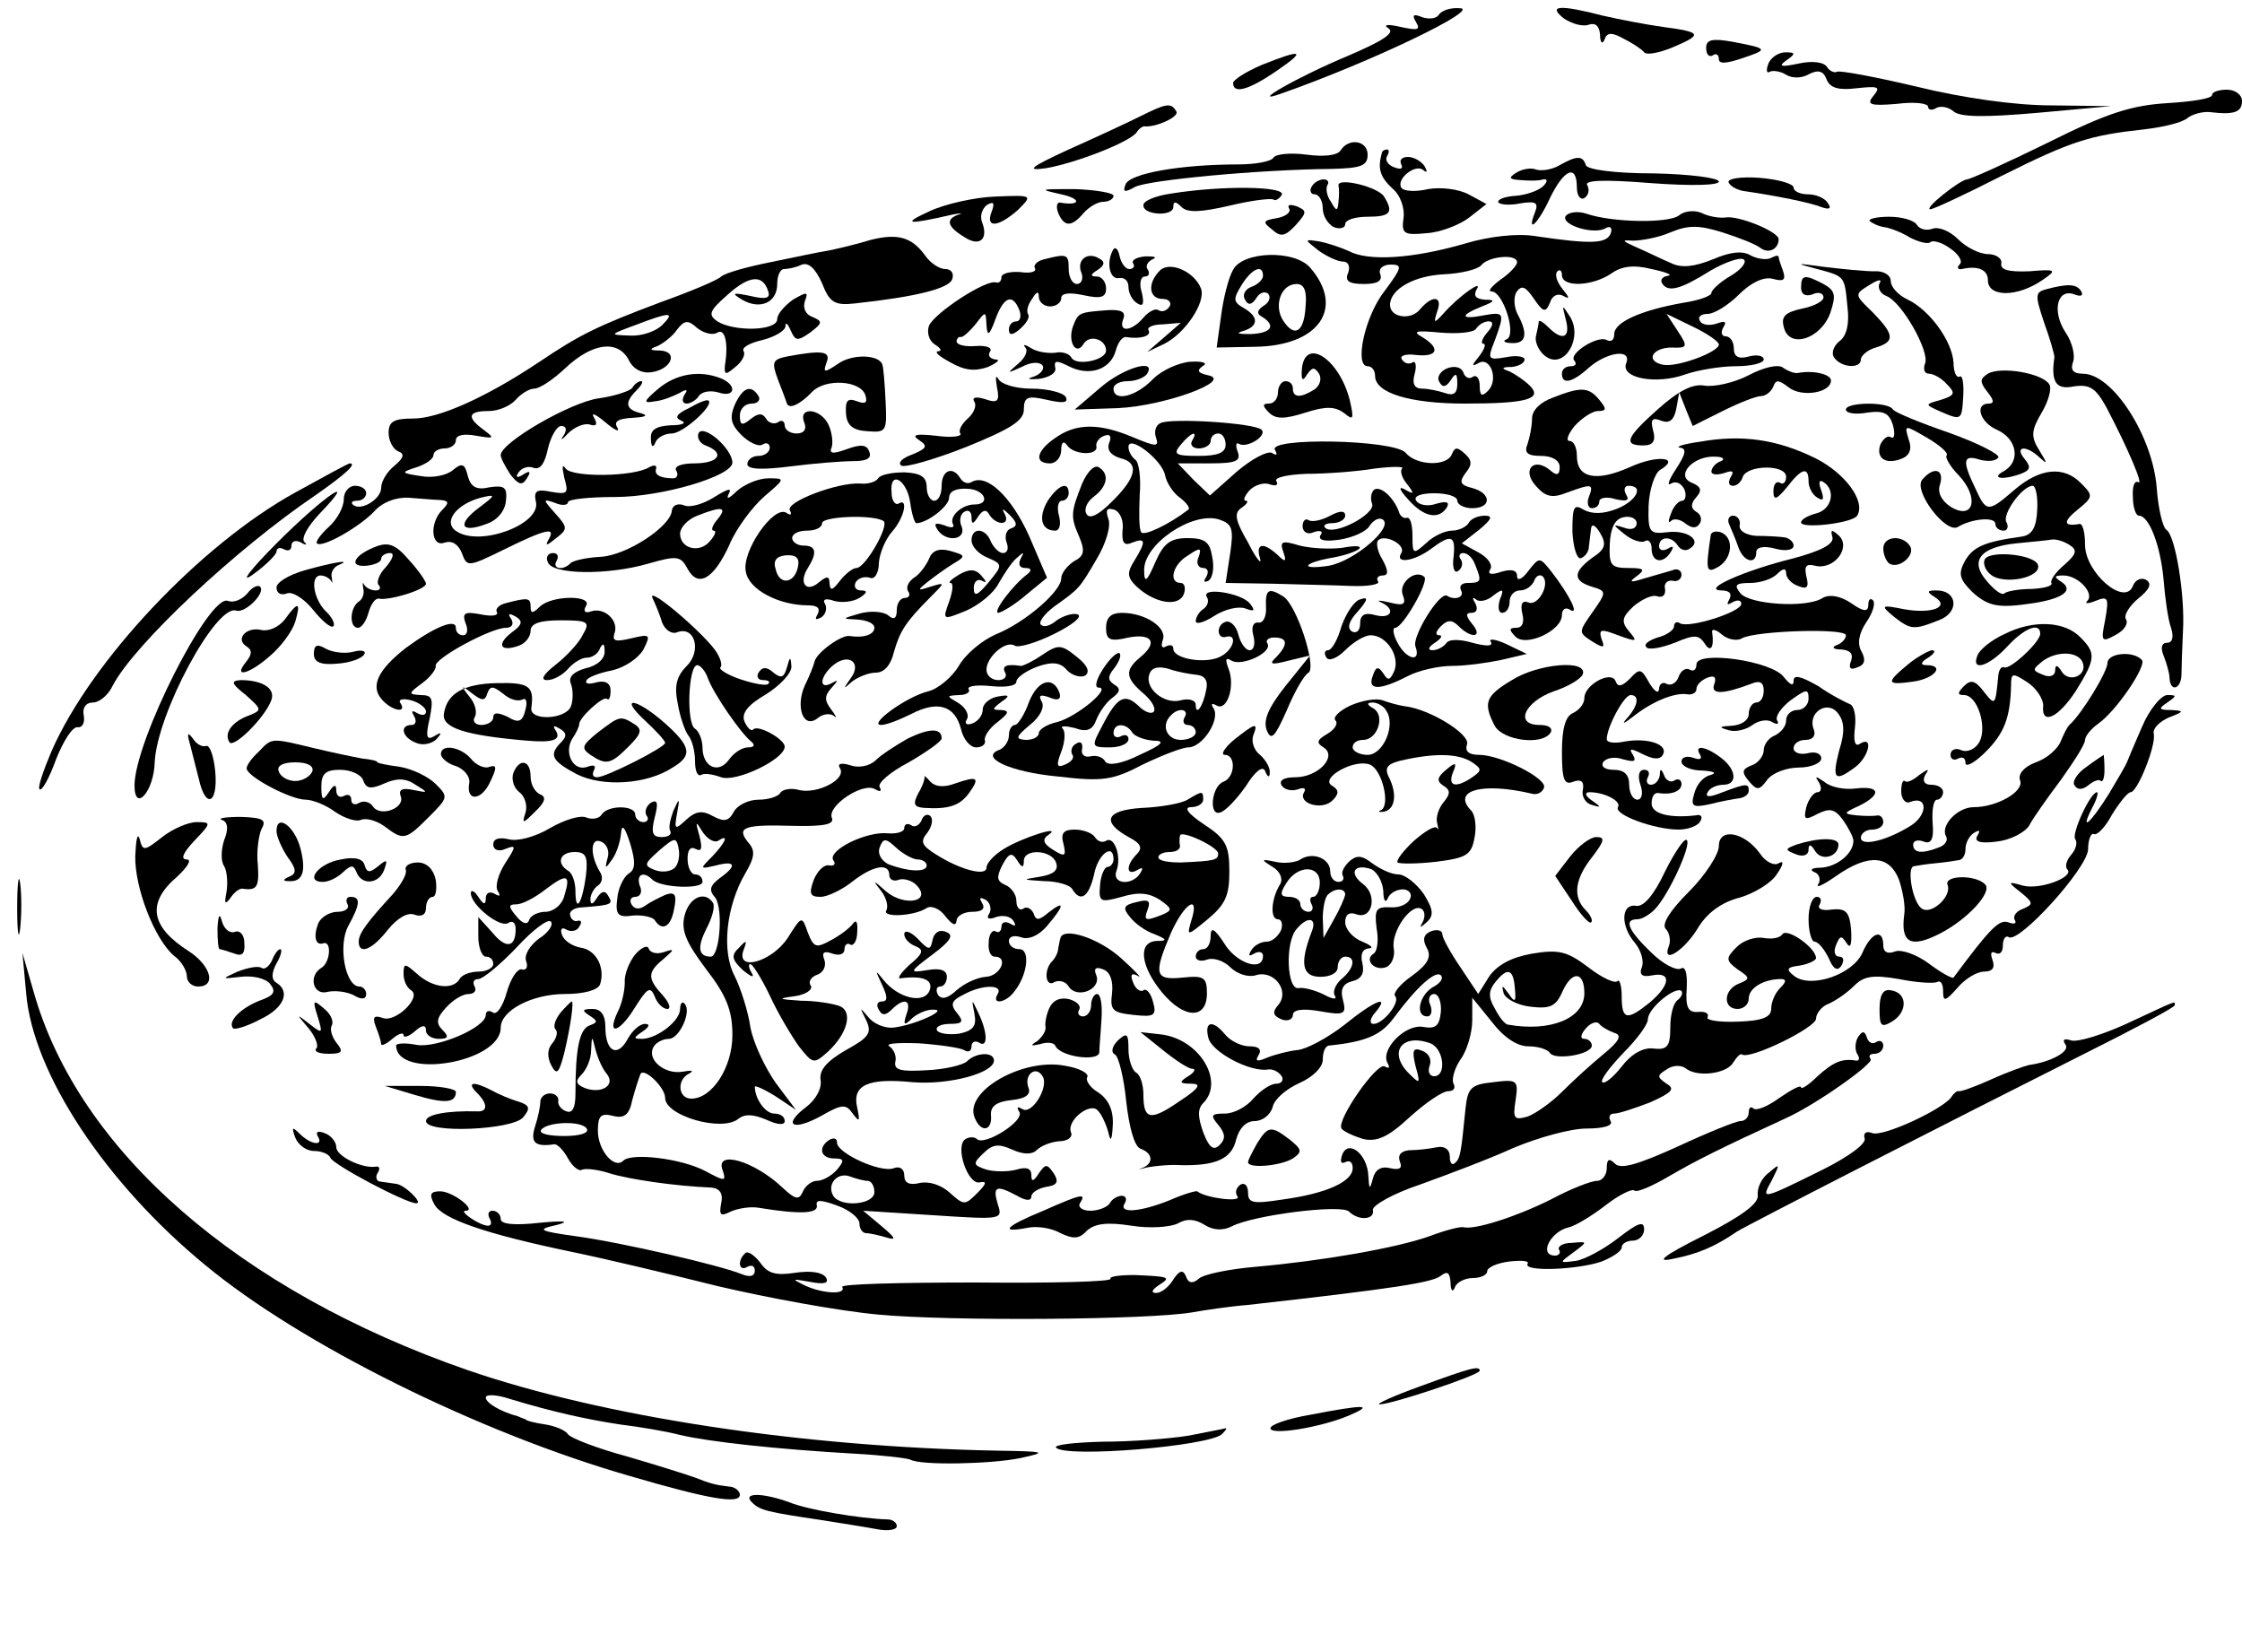 <?xml version="1.0" standalone="no"?>
<!DOCTYPE svg PUBLIC "-//W3C//DTD SVG 20010904//EN"
 "http://www.w3.org/TR/2001/REC-SVG-20010904/DTD/svg10.dtd">
<svg version="1.0" xmlns="http://www.w3.org/2000/svg"
 width="300pt" height="221pt" viewBox="0 0 300 221"
 preserveAspectRatio="xMidYMid meet">
<g transform="translate(0,221) scale(0.1,-0.1)"
fill="#000000" stroke="none">
<path d="M1925 2190 c-3 -5 -13 -6 -22 -3 -12 5 -14 3 -8 -7 6 -10 2 -11 -21
-6 -17 4 -24 3 -16 -2 9 -6 -8 -17 -55 -37 -67 -28 -135 -67 -88 -50 122 43
269 114 238 114 -12 1 -24 -3 -28 -9z"/>
<path d="M2093 2185 c11 -7 25 -11 33 -8 9 3 14 -2 15 -13 0 -11 3 -14 6 -7 3
10 10 10 26 1 12 -6 24 -14 27 -18 3 -4 20 -1 39 7 40 17 38 20 -14 27 -22 3
-58 10 -80 15 -58 15 -75 14 -52 -4z"/>
<path d="M2283 2146 c0 -9 4 -13 9 -10 4 3 8 1 8 -5 0 -7 10 -6 31 1 36 12 35
13 -12 22 -28 5 -36 3 -36 -8z"/>
<path d="M1688 2123 c-21 -9 -38 -20 -38 -24 0 -15 20 -10 58 16 41 28 35 30
-20 8z"/>
<path d="M2366 2124 c-3 -8 -2 -13 2 -10 4 2 14 1 22 -4 8 -5 21 -5 31 1 12 6
19 4 23 -7 5 -12 16 -15 41 -12 28 3 32 2 22 -10 -10 -12 -5 -14 31 -11 23 3
42 1 42 -4 0 -4 5 -5 10 -2 6 4 17 2 24 -4 9 -8 43 -8 112 -2 l99 9 -80 1
c-49 0 -119 10 -180 25 -55 13 -103 22 -107 20 -3 -2 -10 1 -13 6 -4 7 -20 9
-38 5 -24 -5 -28 -4 -17 4 13 9 13 11 -1 11 -9 0 -20 -7 -23 -16z"/>
<path d="M2960 2083 c0 -5 -27 -9 -60 -11 -48 -3 -80 -13 -160 -53 -55 -27
-104 -49 -108 -49 -10 -1 -59 -40 -49 -40 4 0 47 20 96 45 94 47 118 54 191
62 25 3 50 9 57 15 6 5 20 9 30 8 33 -4 43 0 43 15 0 8 -9 15 -20 15 -11 0
-20 -3 -20 -7z"/>
<path d="M1525 2054 c-16 -8 -59 -28 -95 -44 -52 -24 -58 -29 -30 -25 40 7
112 35 121 48 3 5 8 8 10 8 15 -2 48 13 43 20 -7 12 -13 11 -49 -7z"/>
<path d="M1794 2009 c-4 -7 -22 -9 -45 -6 -22 3 -42 1 -45 -4 -3 -5 -24 -9
-47 -9 -77 0 -146 -12 -151 -27 -4 -10 -1 -11 13 -3 18 9 163 23 263 24 39 1
48 4 48 19 0 19 -25 23 -36 6z"/>
<path d="M1849 2005 c-6 -21 -2 -32 14 -47 11 -9 17 -27 15 -40 -3 -21 1 -23
31 -20 18 1 44 11 57 21 l23 18 -24 13 c-13 7 -37 10 -54 7 -17 -4 -33 -3 -36
2 -7 12 20 33 30 23 5 -4 5 -1 1 6 -4 6 -14 12 -22 12 -8 0 -12 -4 -9 -10 3
-6 -1 -7 -9 -4 -9 3 -13 10 -10 15 3 5 3 9 0 9 -3 0 -7 -2 -7 -5z"/>
<path d="M2087 1989 c-10 -6 -24 -8 -31 -6 -7 3 -19 1 -27 -4 -11 -7 -10 -9 6
-10 11 -1 25 -1 30 1 6 1 6 -3 0 -9 -6 -6 -23 -12 -37 -13 -15 -1 -25 -5 -23
-9 3 -3 16 -4 30 -1 20 3 24 1 19 -12 -12 -30 4 -16 20 19 19 39 36 46 36 14
0 -11 5 -17 10 -14 6 4 7 11 4 17 -5 7 22 8 85 3 54 -4 91 -3 91 2 0 5 -39 10
-87 11 -52 0 -89 5 -91 11 -4 13 -12 13 -35 0z"/>
<path d="M2313 1966 c2 -5 12 -11 23 -12 41 -6 86 -15 101 -21 11 -4 14 -2 9
5 -4 7 -16 12 -27 12 -10 0 -19 4 -19 9 0 5 -20 11 -45 13 -25 2 -44 -1 -42
-6z"/>
<path d="M1755 1960 c-3 -5 -1 -10 4 -10 6 0 11 -9 11 -19 0 -10 7 -21 15 -25
8 -3 15 -1 15 4 0 6 14 10 30 10 31 0 35 6 22 27 -8 13 -62 26 -61 15 1 -4 1
-14 0 -22 -1 -13 -3 -13 -10 0 -6 8 -7 18 -5 22 3 4 1 8 -5 8 -5 0 -13 -4 -16
-10z"/>
<path d="M1420 1950 c28 -6 26 -16 -2 -11 -4 0 -5 -6 -2 -14 8 -19 18 -19 34
0 7 8 19 15 26 15 8 0 14 4 14 8 0 4 -24 8 -52 9 -47 0 -49 0 -18 -7z"/>
<path d="M1567 1951 c-21 -3 -38 -10 -37 -16 0 -13 40 -15 40 -2 0 8 3 8 11 0
8 -8 26 -7 65 2 29 7 55 10 58 8 2 -2 7 0 11 6 7 12 -80 13 -148 2z"/>
<path d="M1243 1927 c-37 -17 -29 -18 32 -4 11 2 14 2 8 0 -18 -6 -16 -16 7
-30 21 -14 33 -3 24 20 -3 8 0 18 7 23 9 5 10 2 6 -9 -9 -23 9 -21 35 2 20 20
20 20 -30 18 -28 -1 -68 -10 -89 -20z"/>
<path d="M1725 1931 c3 -5 -5 -11 -17 -13 -18 -3 -19 -5 -6 -15 12 -11 18 -9
32 6 15 17 15 19 1 25 -9 3 -13 2 -10 -3z"/>
<path d="M2095 1921 c-7 -12 39 -26 54 -16 6 3 9 0 6 -8 -6 -13 -26 -14 -100
-3 -24 4 -62 0 -95 -10 -69 -20 -129 -24 -155 -10 -11 5 -29 11 -40 13 -20 3
-20 3 -1 -12 11 -8 26 -15 33 -15 7 0 10 -6 7 -15 -5 -11 1 -15 21 -15 18 0
25 4 22 13 -3 7 3 13 14 13 16 0 15 -4 -8 -35 -27 -34 -41 -101 -23 -101 6 0
10 -6 10 -13 0 -23 47 -37 120 -37 82 0 105 6 87 24 -7 7 -19 15 -27 19 -12 4
-11 6 3 6 9 1 17 5 17 10 0 4 -11 6 -25 3 -24 -4 -25 -3 -15 22 14 38 13 39
-15 34 -31 -6 -32 0 -2 12 18 7 18 9 4 9 -12 1 -16 5 -11 14 9 14 -24 -9 -45
-33 -12 -13 -13 -13 -8 3 8 21 -6 23 -23 3 -12 -15 -40 -11 -40 6 0 21 32 39
72 41 24 1 46 7 50 12 9 12 48 16 48 4 0 -4 -10 -15 -22 -23 -12 -9 -18 -16
-12 -16 15 0 34 -58 20 -64 -6 -2 -3 -5 7 -5 19 -1 22 12 8 38 -5 9 -6 23 -2
30 7 10 12 8 23 -8 13 -19 16 -20 22 -6 3 10 11 13 18 9 9 -5 8 -2 -1 9 -8 10
-11 20 -7 24 3 3 6 1 6 -5 0 -17 41 -15 66 2 14 10 30 12 54 6 19 -4 29 -8 22
-9 -7 -1 -11 -5 -8 -10 8 -13 25 -8 65 17 19 11 39 18 44 15 5 -3 -2 -13 -17
-22 -14 -8 -26 -19 -26 -23 0 -4 -17 -10 -37 -13 -57 -10 -93 -26 -93 -42 0
-8 -4 -11 -10 -8 -12 7 -53 -19 -43 -28 3 -4 1 -7 -5 -7 -7 0 -12 -4 -12 -10
0 -15 14 -12 36 8 24 21 58 26 50 6 -8 -20 40 -29 79 -15 17 6 48 11 68 11 20
0 37 4 37 9 0 5 -9 7 -20 4 -14 -4 -20 0 -20 11 0 9 -5 16 -11 16 -5 0 -7 5
-3 12 5 8 2 9 -9 5 -9 -3 -19 -2 -22 3 -4 6 1 10 10 10 9 0 28 12 42 26 16 16
33 24 45 21 14 -4 18 -2 14 10 -3 8 -6 17 -6 19 0 3 -4 2 -10 -1 -5 -3 -17 -2
-27 3 -11 7 -28 5 -51 -5 -25 -10 -42 -12 -56 -5 -12 5 -32 15 -46 21 -20 9
-21 10 -5 9 11 0 34 4 50 11 24 10 38 10 70 0 22 -7 45 -16 51 -21 11 -8 24
-1 24 12 0 10 -54 32 -71 29 -8 -1 -22 1 -32 6 -9 4 -23 3 -30 -3 -13 -11 -89
-10 -124 2 -12 4 -24 2 -28 -3z m205 -172 c0 -10 -56 -31 -75 -27 -24 5 -14
23 12 23 21 -1 22 1 8 22 l-15 23 35 -17 c19 -9 35 -20 35 -24z m-310 16 c-7
-8 -9 -15 -5 -15 4 0 1 -8 -6 -17 -10 -12 -10 -14 -1 -9 16 10 28 -22 13 -37
-8 -8 -11 -7 -11 7 0 9 -4 15 -9 12 -5 -4 -11 -1 -13 6 -3 7 -12 9 -22 5 -9
-4 -14 -12 -10 -18 4 -8 9 -7 15 2 7 11 9 10 9 -5 0 -12 -5 -16 -16 -12 -9 3
-23 6 -31 6 -10 0 -14 6 -10 20 3 11 1 18 -3 15 -5 -3 -11 -1 -14 4 -4 5 5 8
19 6 29 -3 33 9 8 24 -14 8 -8 9 24 6 23 -2 45 0 48 5 4 6 11 10 17 10 7 0 6
-6 -2 -15z"/>
<path d="M2502 1914 c4 -3 12 -7 20 -8 7 -1 23 -7 34 -14 12 -6 24 -9 27 -6 3
3 15 0 26 -8 12 -8 18 -18 13 -22 -4 -4 -2 -7 3 -6 22 5 35 -1 35 -15 0 -23
40 -23 74 1 19 13 17 14 -19 11 -28 -1 -39 2 -37 11 1 6 -7 12 -18 12 -11 0
-29 9 -40 20 -11 11 -26 17 -34 14 -8 -3 -17 -1 -21 5 -3 6 -20 11 -37 11 -17
0 -29 -3 -26 -6z"/>
<path d="M1165 1889 c-16 -5 -41 -11 -55 -14 -14 -2 -50 -10 -80 -16 -30 -6
-59 -14 -65 -19 -5 -5 -41 -20 -80 -34 -85 -32 -108 -43 -163 -80 -72 -48
-135 -76 -169 -76 -26 0 -33 -4 -33 -19 0 -11 6 -22 13 -25 9 -3 7 -9 -5 -19
-10 -8 -18 -21 -18 -30 0 -15 -28 -32 -38 -22 -3 3 0 5 6 5 7 0 12 5 12 10 0
6 -7 10 -15 10 -8 0 -15 -8 -15 -18 0 -11 -9 -27 -20 -37 -11 -10 -18 -20 -16
-22 7 -7 59 23 78 44 10 11 28 18 45 17 15 -1 35 -3 42 -3 12 -1 12 -4 3 -13
-18 -18 -15 -51 3 -44 10 3 18 -2 23 -14 7 -19 8 -19 57 5 57 28 69 30 59 13
-5 -9 -2 -8 9 1 17 13 17 15 0 34 -17 19 -17 20 0 14 9 -4 17 -3 17 1 0 4 28
7 63 7 63 0 157 28 157 46 0 18 -37 51 -45 40 -3 -6 1 -14 9 -17 27 -10 18
-24 -15 -24 -17 0 -28 -4 -24 -10 3 -5 1 -10 -4 -10 -18 0 -26 5 -23 13 1 5
-3 5 -9 2 -20 -13 -103 -14 -112 -2 -5 7 -5 2 -2 -12 6 -21 5 -23 -18 -19 -19
4 -23 1 -20 -13 8 -30 -74 -61 -106 -40 -19 12 -1 36 32 45 21 5 21 4 -3 -14
-29 -22 -23 -34 11 -21 15 5 25 18 26 31 2 18 -2 21 -22 18 -17 -4 -25 0 -29
15 -4 17 -8 18 -20 8 -8 -7 -27 -11 -43 -8 -27 4 -27 5 -5 12 12 4 22 11 22
16 0 5 7 9 15 9 8 0 15 5 15 11 0 7 11 9 27 6 24 -4 26 -4 10 8 -23 17 -21 25
7 25 13 0 29 7 36 15 7 8 18 15 25 15 7 0 25 12 41 27 36 34 70 39 85 12 6
-13 18 -19 31 -17 27 4 36 28 11 29 -14 0 -15 2 -3 6 8 4 20 13 26 22 10 13
15 13 27 2 9 -7 21 -10 27 -6 10 6 15 -14 10 -44 -1 -13 1 -13 14 -2 9 7 14
17 11 21 -3 5 8 11 25 15 16 4 30 12 31 18 0 7 3 4 7 -5 6 -14 9 -15 26 -3 17
13 17 15 3 21 -9 3 -13 12 -10 21 5 13 3 13 -16 2 -11 -8 -21 -19 -21 -26 0
-16 -58 -17 -80 -3 -13 9 -11 14 14 36 29 26 47 27 54 4 3 -9 -3 -11 -24 -6
-24 5 -26 4 -11 -5 24 -14 47 -4 47 21 0 11 4 20 9 20 5 0 16 2 24 6 9 3 18
-5 27 -25 10 -26 17 -30 44 -27 83 9 125 20 130 32 3 8 -1 14 -9 14 -8 0 -20
8 -27 18 -18 25 -37 30 -73 21z m-279 -114 c-8 -8 -27 -15 -43 -14 -28 1 -28
1 7 14 47 18 54 18 36 0z"/>
<path d="M1489 1875 c-9 -17 -4 -40 9 -37 7 1 12 -4 12 -12 0 -8 5 -18 12 -22
8 -5 9 0 6 14 -4 12 -2 22 4 22 5 0 7 4 4 9 -4 5 0 11 6 14 7 3 3 4 -9 4 -12
-1 -19 -5 -17 -9 3 -4 1 -8 -5 -8 -5 0 -11 8 -13 18 -2 9 -6 13 -9 7z"/>
<path d="M1397 1863 c-9 -2 -15 -8 -12 -12 2 -5 -7 -7 -20 -5 -14 1 -25 -2
-25 -7 0 -5 -3 -8 -7 -7 -13 5 -83 -41 -90 -58 -3 -9 0 -20 8 -25 8 -5 10 -9
4 -9 -5 -1 2 -7 17 -15 19 -11 33 -12 50 -6 13 6 17 10 10 10 -7 1 -11 5 -7
11 3 5 -6 8 -19 7 -14 -1 -25 1 -26 6 0 4 3 7 6 6 3 0 12 8 20 18 13 17 13 17
14 -2 1 -16 4 -14 12 8 11 30 23 35 32 12 3 -8 1 -15 -4 -15 -6 0 -10 -5 -10
-11 0 -8 5 -8 15 1 8 7 13 15 11 19 -3 4 -1 13 5 21 6 10 9 11 9 3 0 -7 7 -13
15 -13 8 0 15 5 15 11 0 7 11 8 30 4 23 -5 30 -3 30 9 0 9 -6 16 -12 16 -10 0
-9 3 1 9 9 6 10 11 2 15 -16 10 -31 -2 -24 -19 3 -8 0 -15 -6 -15 -6 0 -11 9
-11 20 0 20 -2 21 -33 13z"/>
<path d="M1650 1849 c-6 -10 -13 -38 -16 -61 l-6 -43 51 1 c86 1 121 52 74
106 -21 24 -90 22 -103 -3z m40 -8 c0 -5 -7 -12 -16 -15 -8 -3 -12 -11 -8 -17
4 -8 9 -7 15 2 4 7 11 10 16 6 4 -5 1 -12 -6 -16 -9 -6 -10 -11 -2 -15 19 -12
12 -22 -16 -23 -16 0 -20 1 -10 4 21 6 22 19 1 31 -14 8 -14 12 -3 30 14 23
29 29 29 13z m57 -41 c-2 -35 -15 -42 -30 -19 -13 20 -3 49 18 49 10 0 14 -9
12 -30z"/>
<path d="M1552 1848 c-17 -17 -15 -38 4 -38 8 0 12 -5 9 -10 -4 -6 -10 -8 -15
-5 -4 3 -13 -2 -20 -10 -16 -19 -34 -20 -27 -2 4 10 -3 13 -21 12 -38 -3 -39
-3 -46 -21 -8 -21 4 -41 14 -24 8 13 30 6 30 -9 0 -13 -39 -21 -46 -10 -3 6
-13 9 -22 7 -10 -1 -24 1 -32 6 -8 5 -12 6 -8 1 4 -4 0 -14 -10 -22 -15 -13
-15 -13 5 -4 13 7 24 7 28 2 3 -5 -3 -12 -12 -15 -10 -3 -7 -4 7 -3 14 2 24 8
22 15 -2 10 2 10 18 2 27 -14 56 -5 63 21 3 11 9 19 14 18 18 -3 34 1 30 9 -3
4 6 8 19 8 l24 2 -23 -20 -22 -19 23 11 c28 14 56 56 49 74 -9 23 -42 37 -55
24z"/>
<path d="M2428 1851 c41 -11 40 -9 44 -51 3 -23 -1 -39 -10 -46 -8 -6 -12 -16
-8 -22 9 -14 36 -16 36 -3 0 5 9 13 20 16 26 8 25 17 -4 47 -25 24 -25 24 -4
37 11 7 17 8 13 2 -3 -6 1 -14 9 -17 21 -8 58 -74 52 -90 -3 -8 -1 -14 5 -14
6 0 17 -6 24 -14 12 -12 11 -15 -8 -21 -21 -6 -22 -6 -2 -15 30 -13 30 -13 32
20 1 17 -1 29 -5 26 -4 -2 -8 6 -8 19 -2 29 -32 70 -61 84 -13 6 -23 17 -23
25 0 8 -10 14 -22 13 -13 0 -43 3 -68 6 -36 5 -39 5 -12 -2z"/>
<path d="M2410 1825 c0 -9 6 -12 15 -9 8 4 15 2 15 -4 0 -5 -13 -12 -29 -15
-23 -5 -28 -11 -24 -25 7 -29 49 -16 62 19 8 24 7 30 -9 39 -25 13 -30 13 -30
-5z"/>
<path d="M2738 1823 c-15 -4 -15 -8 -3 -44 8 -22 14 -43 14 -47 -5 -33 2 -44
26 -39 21 3 29 -2 43 -27 30 -57 51 -107 43 -101 -5 2 -8 -6 -7 -20 0 -14 4
-25 8 -25 14 0 29 -41 33 -85 2 -25 6 -54 10 -65 4 -12 2 -20 -5 -20 -8 0 -9
-7 -5 -17 4 -10 8 -24 8 -30 1 -20 16 -15 16 5 0 9 1 35 2 57 3 48 -10 128
-22 136 -5 3 -11 28 -13 55 -5 70 -59 154 -99 154 -13 0 -17 5 -13 16 3 8 -1
26 -10 39 -19 29 -11 60 12 51 8 -3 12 -2 9 4 -6 10 -17 11 -47 3z"/>
<path d="M2095 1783 c7 -25 -4 -30 -23 -11 -7 7 -12 10 -13 8 0 -3 -2 -12 -4
-21 -1 -8 5 -21 15 -27 24 -15 48 26 31 54 -11 17 -11 17 -6 -3z"/>
<path d="M1053 1733 c-19 -4 -21 -7 -12 -31 6 -15 11 -29 12 -32 3 -8 18 -1
34 16 18 18 65 15 71 -5 3 -10 0 -12 -11 -8 -13 5 -16 1 -15 -16 1 -16 9 -23
29 -24 25 -2 26 0 24 40 -1 23 -3 45 -4 48 -3 15 -41 16 -60 2 -18 -12 -20
-12 -15 2 6 15 -5 17 -53 8z"/>
<path d="M1742 1716 c-1 -15 1 -17 7 -7 7 10 10 10 16 1 4 -7 1 -16 -6 -21
-19 -12 -29 -11 -29 1 0 6 -4 10 -10 10 -5 0 -10 -7 -10 -15 0 -8 -5 -15 -12
-15 -9 0 -9 -3 0 -12 9 -9 21 -9 49 0 28 9 40 8 52 -1 12 -10 13 -8 7 18 -14
55 -60 85 -64 41z"/>
<path d="M1543 1703 c-23 -24 -53 -31 -53 -13 0 6 9 10 19 10 11 0 23 5 26 10
13 21 -32 8 -63 -19 l-34 -29 59 2 c61 3 155 37 119 44 -13 3 -15 6 -7 12 8 4
1 7 -16 6 -15 -1 -38 -11 -50 -23z"/>
<path d="M2340 1708 c-19 -10 -46 -16 -59 -14 -16 3 -35 -7 -62 -31 -44 -39
-47 -49 -20 -49 13 0 17 6 13 20 -4 15 -1 18 11 13 11 -4 17 1 20 16 l4 22 9
-23 9 -22 40 20 c22 11 45 20 51 20 7 0 14 6 17 13 3 9 7 9 20 -1 17 -14 57
-8 57 9 0 8 -23 14 -44 10 -4 -1 -13 2 -20 7 -6 5 -25 1 -46 -10z"/>
<path d="M2660 1710 c-11 -7 -11 -11 -1 -24 9 -11 10 -16 2 -16 -19 0 -12 -25
11 -35 27 -12 32 -42 10 -55 -19 -10 -3 -13 22 -4 13 5 14 9 5 20 -14 17 2 19
20 2 11 -10 11 -9 0 9 -12 19 -11 27 3 51 9 15 14 33 10 38 -10 15 -65 24 -82
14z"/>
<path d="M881 1690 c-20 -17 -21 -20 -5 -17 11 1 25 7 33 11 10 6 12 5 7 -2
-4 -7 -3 -12 3 -12 5 0 13 5 16 10 4 6 15 8 26 5 23 -8 26 10 3 19 -28 11 -59
6 -83 -14z"/>
<path d="M1334 1692 c4 -19 1 -22 -16 -16 -13 4 -18 2 -14 -4 3 -5 -1 -15 -9
-22 -8 -7 -13 -16 -10 -20 3 -4 -12 -6 -33 -3 -27 3 -33 1 -22 -6 12 -8 10
-11 -9 -19 -14 -5 -20 -11 -15 -15 5 -3 44 8 87 25 59 24 77 35 77 50 0 17 5
19 31 13 22 -5 29 -4 25 4 -4 6 -25 11 -46 11 -21 0 -41 6 -44 13 -4 6 -4 2
-2 -11z"/>
<path d="M846 1691 c-3 -4 -23 -11 -45 -14 -37 -5 -131 -59 -131 -76 0 -4 6
-15 13 -26 11 -14 16 -15 22 -5 6 9 4 11 -5 5 -8 -5 -11 -4 -6 3 4 6 13 9 20
6 9 -3 15 6 19 25 4 17 12 31 18 31 7 0 8 -5 3 -13 -5 -7 -2 -6 6 3 9 9 22 14
29 12 9 -3 11 0 6 9 -5 8 2 5 15 -6 13 -11 20 -14 16 -7 -5 8 1 12 21 13 17 1
21 3 11 6 -21 5 -23 14 -6 31 7 7 9 12 6 12 -4 0 -9 -4 -12 -9z"/>
<path d="M983 1668 c-7 -17 -5 -26 9 -40 10 -10 23 -16 28 -13 6 4 10 1 10 -4
0 -6 -7 -11 -15 -11 -8 0 -15 -5 -15 -11 0 -7 19 -8 58 -3 31 4 69 7 84 7 18
0 25 4 21 13 -3 9 -11 10 -30 3 -19 -7 -24 -6 -20 3 2 7 0 21 -5 31 -11 21
-40 23 -32 2 4 -9 0 -15 -10 -15 -9 0 -16 5 -16 11 0 5 -4 8 -9 4 -5 -3 -13
-1 -16 5 -5 8 -11 7 -21 -1 -11 -9 -14 -8 -14 5 0 9 7 16 16 16 8 0 12 5 9 10
-10 16 -21 12 -32 -12z"/>
<path d="M2078 1678 c-17 -6 -28 -17 -28 -28 0 -10 -3 -25 -6 -34 -5 -12 0
-16 18 -16 15 0 25 -6 25 -15 0 -11 -4 -12 -13 -4 -22 18 -38 0 -19 -21 13
-15 22 -17 42 -9 33 12 36 12 29 -6 -3 -8 -1 -15 4 -15 6 0 10 4 10 9 0 5 10
7 22 3 14 -3 19 -2 14 6 -4 7 -2 12 3 12 22 0 10 -21 -16 -31 -18 -7 -33 -7
-44 -1 -13 8 -15 4 -15 -29 1 -21 6 -37 11 -36 6 2 11 9 11 15 1 7 2 18 3 25
1 7 6 4 12 -6 9 -15 7 -22 -10 -33 -26 -19 -27 -31 -1 -39 20 -6 20 -7 1 -34
-19 -27 -19 -27 -1 -39 16 -10 18 -9 13 3 -4 13 -1 14 22 5 25 -9 27 -9 15 5
-11 13 -10 19 6 34 11 9 25 16 32 13 7 -2 11 2 10 10 -2 7 3 12 10 11 6 -2 12
2 12 8 0 6 -6 9 -12 6 -7 -2 -24 -7 -38 -11 -19 -6 -21 -5 -10 3 12 9 10 11
-11 11 -24 0 -26 4 -25 32 1 22 7 34 19 36 9 2 17 -2 17 -8 0 -7 -7 -10 -17
-6 -16 5 -15 4 1 -9 10 -8 23 -12 27 -9 5 3 9 -2 9 -10 0 -19 16 -21 26 -4 4
7 3 8 -4 4 -7 -4 -12 -2 -12 3 0 14 17 14 25 1 4 -6 11 -8 16 -4 17 10 -2 25
-29 22 -25 -3 -27 -1 -26 36 1 21 8 42 15 47 29 17 -3 21 -40 4 -45 -20 -71
-15 -71 15 0 11 -4 20 -10 20 -5 0 -2 9 7 20 10 11 24 20 31 20 12 0 12 3 2
15 -14 17 -24 18 -62 3z"/>
<path d="M922 1664 c-17 -8 -20 -13 -10 -17 7 -3 1 -6 -14 -6 -20 -1 -28 -6
-27 -18 0 -11 3 -13 6 -5 2 6 12 12 22 12 15 0 57 38 49 44 -2 2 -14 -3 -26
-10z"/>
<path d="M2470 1662 c0 -5 13 -7 29 -4 22 3 29 -1 34 -17 3 -12 2 -19 -3 -16
-4 3 -10 -2 -14 -10 -6 -18 7 -27 28 -19 11 4 15 13 10 26 -6 20 -6 20 25 2
17 -10 28 -20 26 -23 -3 -2 4 -15 16 -27 28 -30 20 -61 -11 -42 -12 8 -18 19
-14 30 6 21 -9 24 -24 6 -12 -15 32 -73 48 -63 18 11 50 14 50 4 0 -5 5 -9 11
-9 5 0 7 5 4 11 -7 10 21 49 35 49 4 0 7 -15 6 -32 -1 -24 -7 -34 -21 -36 -51
-7 -65 -14 -76 -33 -9 -17 -7 -24 10 -41 22 -20 36 -22 82 -15 39 6 54 17 38
28 -11 7 -11 9 2 9 20 0 42 -24 32 -34 -4 -4 1 -4 11 0 17 7 18 4 13 -25 -6
-29 -5 -31 13 -21 12 6 18 15 15 21 -4 5 4 18 16 28 15 12 19 20 11 25 -7 4
-15 0 -18 -8 -11 -28 -64 18 -64 55 0 16 -3 28 -7 28 -22 -4 -23 3 -3 19 21
17 21 19 5 35 -23 24 -55 21 -89 -8 -36 -31 -38 -31 -53 2 -18 37 -16 45 6 38
11 -3 22 -2 25 3 2 4 -27 19 -66 33 -38 13 -72 27 -75 31 -6 11 -63 10 -63 0z
m299 -181 c11 -7 10 -12 -7 -27 -12 -10 -19 -21 -17 -24 2 -4 -9 -7 -26 -8
-17 0 -34 -3 -37 -6 -3 -3 -13 4 -23 16 -24 27 -10 46 39 51 20 2 42 4 47 5 6
1 16 -2 24 -7z"/>
<path d="M2656 1462 c-3 -5 0 -15 8 -21 17 -14 68 -4 63 13 -4 14 -63 20 -71
8z"/>
<path d="M1553 1644 c-7 -3 -9 -12 -6 -20 4 -12 0 -12 -31 1 -45 19 -76 19
-104 -1 -25 -17 -29 -34 -7 -34 8 0 15 8 15 18 0 10 3 13 8 6 9 -13 42 -14 39
-1 -1 5 4 12 11 14 7 3 10 -1 6 -10 -3 -9 2 -16 15 -20 26 -6 22 -26 -12 -59
-17 -17 -29 -23 -33 -16 -4 6 0 16 9 23 19 14 22 31 7 40 -6 3 -15 -6 -22 -22
-15 -38 -16 -44 -4 -71 8 -19 7 -26 -7 -33 -9 -6 -17 -16 -17 -23 0 -17 -48
-59 -88 -75 -18 -8 -40 -26 -49 -42 -9 -15 -28 -31 -41 -34 -29 -7 -81 -45
-63 -45 7 0 25 7 41 15 35 18 58 11 66 -21 3 -13 12 -24 20 -24 8 0 13 4 12 9
-2 5 6 17 17 25 15 12 16 15 5 16 -13 0 -13 1 0 11 12 8 11 10 -5 7 -11 -2
-20 -10 -20 -17 0 -8 -6 -16 -14 -19 -8 -3 -11 0 -7 6 3 6 -2 15 -11 21 -17
10 -17 10 0 11 10 0 16 4 13 8 -2 4 11 6 30 4 19 -2 34 0 34 6 0 5 12 14 28
20 20 7 31 6 40 -5 7 -7 18 -10 24 -7 7 5 3 14 -11 25 -21 17 -25 17 -46 3
-13 -9 -26 -15 -29 -15 -19 3 -26 0 -21 -9 3 -5 -1 -10 -9 -10 -9 0 -16 6 -16
14 0 17 26 40 38 32 5 -3 29 4 53 16 24 12 38 23 31 26 -7 2 -19 -2 -28 -8 -8
-7 -17 -10 -21 -6 -4 3 4 14 17 24 35 25 34 24 58 65 12 20 19 44 15 53 -4 12
-2 15 8 12 8 -3 13 -15 11 -28 -1 -16 2 -21 13 -16 18 7 19 2 3 -24 -10 -16
-10 -22 2 -34 24 -23 57 -29 64 -11 3 8 1 15 -4 15 -17 0 -11 25 10 37 16 11
18 10 14 -2 -4 -8 -1 -15 6 -15 6 0 8 -5 4 -12 -4 -6 -3 -8 3 -5 6 4 8 18 5
32 -3 20 -10 25 -33 25 -23 0 -32 -7 -43 -32 -11 -26 -15 -29 -15 -12 -2 35
64 80 100 69 18 -6 20 -12 15 -46 l-6 -39 62 -1 c35 -1 82 -2 105 -3 23 -1 40
2 37 6 -3 4 0 8 6 8 8 0 8 6 0 21 -7 11 -9 23 -6 26 9 9 38 -6 31 -17 -9 -15
17 -11 39 5 28 21 34 19 31 -10 -2 -14 1 -23 6 -19 5 3 7 10 4 15 -4 5 -2 9 3
9 6 0 13 -7 16 -16 9 -22 8 -24 -10 -24 -8 0 -12 -4 -9 -10 5 -9 -8 -14 -19
-7 -10 5 -47 -55 -42 -68 8 -22 -12 -18 -24 5 -6 11 -7 20 -3 20 10 0 45 61
39 68 -12 11 -35 -8 -29 -24 5 -13 1 -15 -18 -10 -13 3 -18 3 -11 0 20 -9 14
-23 -8 -17 -14 4 -20 0 -20 -11 0 -10 -5 -14 -11 -11 -7 5 -4 14 8 27 14 16
14 20 3 16 -8 -2 -19 -19 -25 -36 -5 -18 -13 -32 -18 -32 -4 0 -6 -4 -2 -10 3
-5 14 -1 25 10 11 11 26 20 34 20 21 0 39 -27 32 -47 -6 -14 -9 -14 -15 -4 -7
10 -10 9 -14 -3 -8 -20 9 -20 46 -1 15 8 42 14 60 14 18 0 47 4 66 8 l34 8
-27 13 c-15 7 -25 8 -21 3 3 -6 -6 -6 -25 -1 -17 5 -32 5 -35 -1 -4 -5 -12 -9
-18 -9 -7 0 -6 4 3 10 8 5 11 10 6 10 -6 0 -5 5 2 12 9 9 15 9 24 0 17 -17 33
-15 18 3 -9 11 -9 15 -1 15 7 0 9 5 5 13 -4 6 -4 9 1 5 4 -4 15 -2 23 5 13 10
15 9 9 -5 -3 -10 -2 -18 3 -18 6 0 10 7 10 15 0 8 6 15 14 15 8 0 16 6 19 13
2 6 7 9 11 6 11 -10 -6 -41 -19 -35 -8 3 -11 -2 -8 -15 3 -12 0 -19 -8 -19
-10 0 -10 -3 -1 -12 14 -14 62 8 62 29 0 8 5 11 11 7 13 -8 -1 20 -25 51 -16
20 -16 20 -31 1 -8 -11 -15 -14 -15 -7 0 8 -7 10 -21 6 -14 -5 -19 -3 -15 3 4
6 -3 16 -16 23 l-22 12 23 18 c17 14 19 19 8 19 -9 0 -19 -4 -22 -10 -3 -5
-13 -10 -22 -10 -9 0 -25 -7 -35 -17 -17 -15 -18 -15 -18 10 0 15 -3 26 -8 24
-4 -1 -9 3 -10 8 -7 19 -24 35 -33 30 -4 -3 -6 -12 -3 -19 5 -14 -52 -44 -63
-32 -3 3 1 6 10 6 9 0 17 5 17 10 0 7 -7 7 -20 0 -11 -6 -24 -9 -29 -6 -4 3
-8 -1 -8 -8 0 -8 7 -12 15 -8 9 3 13 1 9 -4 -4 -7 6 -9 26 -6 18 3 36 11 40
19 5 7 12 11 17 8 16 -10 -38 -56 -72 -62 -40 -6 -35 4 6 11 16 3 31 8 35 12
3 4 -7 4 -23 1 -16 -2 -41 -1 -57 3 -23 7 -27 6 -22 -8 5 -14 3 -15 -8 -4 -19
17 -29 15 -23 -5 3 -10 -5 -1 -16 21 -18 31 -19 40 -8 47 7 5 9 9 5 9 -4 0 -2
6 5 14 7 7 19 11 27 8 8 -3 12 -1 9 4 -4 5 15 9 40 10 26 0 67 3 91 7 24 3 41
3 37 0 -3 -3 0 -13 7 -21 10 -13 9 -14 -3 -7 -9 5 -8 0 4 -13 21 -24 41 -28
52 -11 4 7 0 9 -14 5 -11 -4 -23 -2 -27 4 -4 6 6 10 24 10 17 0 31 -4 31 -10
0 -5 9 -10 20 -10 26 0 26 20 0 27 -16 4 -18 8 -9 20 9 11 9 17 -1 26 -10 9
-13 9 -17 0 -6 -18 -48 -16 -62 1 -15 18 -185 21 -175 4 4 -7 2 -8 -4 -4 -6 3
-27 -8 -47 -25 l-36 -32 -22 21 -21 22 43 0 c35 0 42 3 37 16 -3 8 -2 13 2 10
11 -6 38 11 30 19 -9 9 -120 16 -135 9z m42 -24 c-3 -5 1 -10 9 -10 9 0 16 5
16 10 0 6 5 10 10 10 6 0 10 -7 10 -15 0 -11 -11 -15 -36 -15 -31 0 -35 2 -24
15 14 17 24 20 15 5z m-36 -46 c2 -10 11 -24 20 -30 9 -7 14 -14 11 -16 -26
-20 -60 -36 -63 -30 -3 4 -3 26 -2 49 2 24 -1 45 -6 48 -5 4 -9 11 -9 17 0 17
45 -17 49 -38z"/>
<path d="M2275 1619 c-22 -3 -34 -7 -27 -8 9 -1 8 -8 -5 -28 -10 -15 -13 -24
-7 -20 7 4 14 0 18 -8 3 -8 1 -15 -3 -15 -5 0 -12 -8 -15 -17 -4 -10 -4 -14 0
-10 4 4 13 2 20 -4 8 -6 14 -6 18 0 4 5 2 13 -4 16 -8 5 -8 11 0 20 8 9 6 14
-6 19 -23 9 1 36 30 35 11 0 15 -3 9 -6 -7 -2 -13 -9 -13 -14 0 -4 7 -5 17 -2
11 4 14 3 9 -5 -4 -7 -3 -12 3 -12 5 0 11 5 13 12 6 16 58 17 58 0 0 -7 -4
-11 -8 -8 -5 3 -9 -2 -9 -11 0 -13 4 -12 18 5 20 26 29 28 29 8 0 -8 5 -18 12
-22 8 -5 9 -2 5 10 -4 10 -3 15 3 11 17 -11 11 -37 -10 -42 -11 -3 -20 -8 -20
-12 0 -9 69 -1 75 9 12 19 -16 57 -56 77 -51 25 -98 32 -154 22z"/>
<path d="M395 1551 c-127 -70 -273 -225 -326 -346 -11 -26 -19 -49 -16 -51 3
-3 13 15 22 40 10 25 22 44 29 43 6 -1 10 6 8 16 -2 10 3 17 12 17 9 0 21 10
27 23 29 55 164 182 272 255 40 28 55 42 45 42 -2 0 -35 -18 -73 -39z"/>
<path d="M1175 1570 c-3 -5 -14 -8 -24 -7 -30 2 -101 -25 -94 -36 3 -6 1 -7
-5 -3 -17 10 -60 -52 -54 -79 4 -24 44 -45 84 -45 12 0 16 -4 12 -12 -4 -7 -3
-8 5 -4 6 4 8 12 5 18 -4 6 1 8 12 4 11 -3 26 -1 34 4 11 7 11 10 2 10 -7 0
-10 5 -7 11 4 6 12 8 19 6 6 -3 12 6 12 20 1 13 9 32 18 42 16 18 22 46 8 37
-4 -2 -9 4 -9 15 -3 31 21 17 25 -14 2 -15 6 -27 8 -27 15 0 44 23 44 34 0 9
10 13 25 12 23 -1 31 -21 9 -21 -17 0 -34 -16 -29 -26 3 -5 -2 -6 -11 -2 -12
4 -15 3 -10 -5 11 -18 39 -15 33 3 -4 8 -2 17 3 20 6 4 10 0 10 -7 0 -10 2
-10 9 1 6 9 11 10 15 2 10 -15 29 -14 20 2 -4 7 -2 7 7 -2 10 -10 11 -15 2
-18 -7 -2 -9 -11 -6 -19 3 -8 1 -14 -5 -14 -5 0 -12 7 -16 15 -7 19 -26 20
-26 2 0 -8 9 -18 21 -23 21 -9 21 -10 2 -33 -15 -18 -20 -20 -20 -8 0 9 5 13
11 10 7 -4 6 -1 -1 7 -8 9 -16 9 -30 1 -10 -6 -15 -11 -11 -11 4 0 3 -11 -2
-25 -9 -25 -9 -25 23 -12 18 8 37 24 43 36 7 12 17 28 24 34 10 9 11 9 6 0 -4
-8 -2 -13 6 -13 8 0 9 -3 3 -8 -19 -14 -48 -52 -39 -52 5 1 22 11 37 24 l28
23 -24 56 c-24 53 -57 84 -77 72 -5 -3 -11 -1 -15 5 -10 17 -25 11 -25 -10 0
-11 -4 -20 -10 -20 -5 0 -10 8 -10 18 0 14 -8 19 -30 20 -16 0 -32 -3 -35 -8z
m7 -57 c9 -5 -24 -63 -36 -63 -5 0 -15 -8 -22 -17 -10 -13 -13 -14 -14 -4 0
10 -3 11 -14 2 -17 -15 -28 -1 -15 19 13 21 11 30 -6 30 -8 0 -15 5 -15 10 0
6 9 10 20 10 11 0 20 4 20 10 0 9 67 12 82 3z m-114 -60 c-4 -24 -25 -27 -30
-5 -4 12 1 18 14 19 13 1 18 -4 16 -14z"/>
<path d="M986 1553 c-10 -10 -15 -12 -11 -4 5 9 -1 7 -19 -4 -14 -9 -33 -15
-41 -11 -8 3 -15 0 -16 -7 -1 -21 -60 -60 -95 -62 -19 -1 -38 -5 -41 -9 -10
-10 -25 -7 -18 4 3 6 1 10 -5 10 -7 0 -10 -6 -7 -12 5 -17 80 -18 135 -2 38
11 43 10 52 -7 14 -26 35 -14 56 32 9 22 31 51 47 65 28 24 28 24 5 24 -13 0
-32 -8 -42 -17z m-26 -38 c-7 -8 -9 -15 -5 -15 4 0 2 -6 -5 -14 -14 -17 -40
-10 -40 10 0 8 10 19 23 24 33 13 41 12 27 -5z"/>
<path d="M1402 1540 c-13 -22 -9 -40 10 -40 6 0 8 9 5 20 -3 11 -1 20 4 20 5
0 9 5 9 10 0 17 -14 11 -28 -10z"/>
<path d="M371 1484 c-36 -36 -51 -56 -33 -43 17 12 32 27 32 31 0 5 5 6 10 3
6 -3 10 -1 10 5 0 6 6 8 13 4 6 -4 9 -3 4 1 -4 5 5 21 20 37 55 57 8 26 -56
-38z"/>
<path d="M2314 1508 c3 -7 9 -21 12 -30 7 -20 24 -24 24 -7 0 7 10 9 25 5 14
-4 25 -2 25 4 0 5 -6 10 -12 11 -7 1 -24 2 -38 2 -14 1 -24 7 -22 15 1 6 -3
12 -9 12 -6 0 -8 -6 -5 -12z"/>
<path d="M2289 1493 c-7 -47 -6 -51 11 -41 19 12 20 40 2 46 -7 2 -13 0 -13
-5z"/>
<path d="M2452 1491 c2 -9 -15 -18 -52 -28 -65 -16 -124 -42 -97 -43 11 0 15
-4 11 -12 -4 -7 -3 -8 4 -4 7 4 12 3 12 -2 0 -11 -70 -33 -82 -26 -4 3 -8 1
-8 -4 0 -5 -10 -12 -22 -15 -12 -4 -19 -9 -15 -13 3 -4 20 -1 38 6 26 11 32
11 40 -1 8 -13 13 -5 10 15 -1 5 5 4 13 -3 8 -7 21 -9 27 -5 18 10 139 14 139
4 0 -5 -6 -11 -12 -13 -8 -3 -5 -6 6 -6 12 -1 16 -6 13 -15 -4 -10 -1 -13 8
-9 10 3 12 10 6 21 -6 10 -4 24 6 39 9 13 13 26 9 30 -3 3 -6 1 -6 -6 0 -10
-6 -10 -23 2 -15 10 -29 12 -38 7 -21 -14 -97 -9 -110 6 -9 11 -7 14 13 14 13
0 29 5 36 12 8 8 12 8 12 1 0 -6 7 -14 16 -17 12 -5 15 -2 11 13 -3 14 0 17
12 14 25 -6 48 24 32 40 -10 9 -12 9 -9 -2z"/>
<path d="M504 1479 c-30 -11 -39 -28 -14 -26 11 1 20 5 20 9 0 4 5 8 12 8 6 0
4 -7 -5 -18 -10 -10 -14 -22 -10 -25 3 -4 1 -7 -4 -7 -6 0 -13 3 -16 8 -2 4
-2 2 -1 -5 2 -7 -1 -15 -6 -18 -12 -8 -13 -35 -1 -35 5 0 11 9 14 20 3 11 9
20 14 19 13 -3 63 12 63 20 0 3 -10 18 -23 32 -17 20 -27 24 -43 18z"/>
<path d="M2520 1476 c0 -8 4 -17 8 -20 13 -8 35 11 28 23 -10 16 -36 14 -36
-3z"/>
<path d="M1243 1462 c-4 -9 -13 -21 -20 -25 -7 -5 -11 -12 -8 -18 4 -5 1 -9
-4 -9 -6 0 -11 -7 -11 -16 0 -12 -4 -14 -12 -7 -7 5 -24 6 -38 2 -24 -7 -24
-7 -2 -8 12 -1 22 -5 22 -11 0 -9 -14 -14 -33 -11 -11 2 -44 -22 -47 -34 -1
-5 -7 -20 -13 -32 -13 -29 -2 -59 17 -44 7 6 17 7 22 3 4 -4 3 0 -4 9 -9 12
-9 18 1 29 9 10 9 11 0 6 -18 -10 -16 9 2 24 21 17 39 3 23 -18 -10 -14 -10
-15 2 -4 8 6 22 12 32 12 11 0 20 10 24 27 8 28 15 40 49 74 20 20 20 20 0 14
-18 -6 -18 -5 -3 7 9 7 24 18 34 24 17 10 16 11 -5 17 -15 4 -24 0 -28 -11z"/>
<path d="M408 1447 c-21 -6 -38 -16 -38 -23 0 -8 6 -11 14 -8 7 3 23 -7 35
-22 12 -15 24 -25 27 -22 3 3 -2 13 -11 21 -16 17 -20 47 -6 47 5 0 11 -3 14
-7 2 -5 2 -3 1 4 -2 6 2 14 9 17 20 8 -6 4 -45 -7z"/>
<path d="M331 1416 c-7 -8 -18 -13 -26 -10 -25 10 -125 -188 -125 -247 0 -37
26 -8 27 31 3 65 82 212 109 203 12 -4 40 24 32 32 -3 3 -11 -1 -17 -9z"/>
<path d="M873 1410 c4 -8 10 -23 13 -33 4 -10 13 -16 20 -13 24 9 33 -25 13
-45 -14 -14 -17 -27 -12 -51 3 -18 10 -37 14 -42 5 -6 9 -21 9 -34 0 -13 3
-21 8 -19 4 3 16 1 27 -3 20 -7 85 24 85 41 0 10 -36 30 -42 23 -3 -3 -8 2
-12 11 -4 11 5 22 29 36 19 12 34 28 34 37 -1 14 -2 14 -6 -1 -4 -14 -8 -15
-18 -7 -9 8 -15 8 -20 0 -3 -5 -1 -10 6 -10 7 0 10 -2 7 -5 -2 -3 -19 0 -37 6
-18 6 -30 14 -27 16 3 3 0 13 -7 23 -19 26 -91 87 -84 70z m74 -107 c8 -22 45
-75 58 -85 6 -5 4 -8 -4 -8 -8 0 -19 -7 -26 -17 -14 -19 -35 -9 -35 17 0 10
-5 22 -10 25 -12 7 -9 85 3 85 4 0 11 -8 14 -17z"/>
<path d="M1615 1411 c3 -5 1 -12 -5 -16 -5 -3 -10 -11 -10 -16 0 -5 11 -2 25
7 14 9 32 13 41 10 13 -5 14 -3 6 7 -12 14 -66 22 -57 8z"/>
<path d="M1694 1398 c1 -13 -4 -22 -10 -21 -7 1 -10 -6 -7 -17 3 -11 1 -20 -5
-20 -5 0 -12 9 -15 21 -3 12 -11 19 -17 17 -13 -4 -12 -24 1 -20 15 4 10 -17
-7 -26 -19 -11 -64 -4 -64 10 0 5 -4 6 -10 3 -5 -3 -7 0 -4 9 6 16 -23 36 -55
36 -14 0 -21 -6 -21 -20 0 -16 5 -19 30 -13 32 6 40 -7 15 -27 -20 -17 -19
-27 4 -47 11 -9 18 -20 15 -25 -3 -4 -12 -1 -20 7 -19 18 -29 13 -49 -26 -15
-28 -15 -29 10 -29 14 0 25 5 25 11 0 5 -4 7 -10 4 -5 -3 -10 -1 -10 4 0 14
17 14 25 1 3 -5 16 -10 28 -11 17 0 13 -5 -18 -19 -24 -12 -42 -15 -46 -9 -3
6 -12 9 -20 7 -8 -2 -13 3 -11 10 1 8 -2 11 -8 7 -6 -3 -8 -10 -5 -15 3 -4 -2
-10 -10 -13 -11 -5 -12 -1 -5 17 5 13 6 27 2 31 -4 4 3 4 16 1 16 -6 24 -3 29
11 4 10 13 23 21 29 11 8 12 13 3 18 -9 6 -9 11 0 22 6 8 10 17 7 20 -3 2 -13
-7 -22 -21 -9 -14 -12 -25 -6 -25 18 0 -29 -39 -55 -46 -14 -3 -25 -10 -25
-15 0 -5 -8 -9 -17 -9 -15 1 -14 4 5 20 14 11 20 24 16 31 -5 9 -2 10 10 6 11
-5 16 -3 14 5 -8 24 -29 19 -41 -11 -6 -17 -15 -31 -19 -31 -4 0 -8 -6 -8 -14
0 -8 -6 -16 -12 -19 -29 -10 13 -30 78 -36 59 -7 73 -5 113 16 25 12 53 23 61
23 19 0 43 37 34 52 -4 6 -3 8 4 4 14 -8 25 26 16 49 -5 13 -4 16 4 11 14 -8
55 11 48 23 -3 4 1 8 9 8 18 0 19 -9 3 -26 -11 -10 -7 -11 16 -5 l29 7 -33
-41 c-23 -29 -30 -46 -25 -59 6 -15 11 -9 27 27 10 24 23 47 29 50 11 8 -16
91 -34 102 -19 12 -24 10 -23 -14z m-92 -91 c10 -1 15 -8 12 -20 -4 -22 -14
-36 -14 -20 0 6 -9 9 -20 6 -22 -6 -49 16 -42 35 3 9 12 11 26 7 11 -4 28 -7
38 -8z m-17 -57 c-3 -5 -1 -10 4 -10 6 0 11 -4 11 -10 0 -5 -9 -10 -20 -10
-19 0 -27 20 -13 33 10 11 25 8 18 -3z"/>
<path d="M2589 1411 c21 -13 -4 -23 -42 -16 -30 6 -31 5 -13 -10 23 -18 27
-18 60 -5 28 10 26 40 -3 40 -13 0 -13 -2 -2 -9z"/>
<path d="M677 1403 c-9 -2 -15 -8 -12 -12 2 -5 -7 -6 -22 -3 -21 4 -25 2 -20
-12 4 -9 2 -16 -3 -16 -6 0 -10 4 -10 10 0 13 -29 1 -67 -27 -37 -29 -48 -51
-32 -69 13 -15 34 -19 25 -5 -4 5 3 7 14 4 11 -3 20 -10 20 -15 0 -5 -5 -6
-12 -2 -7 4 -8 3 -4 -4 4 -7 2 -12 -3 -12 -17 0 -13 -17 6 -24 9 -4 21 -1 27
5 8 9 7 10 -3 4 -10 -6 -12 -1 -6 24 5 26 4 31 -12 31 -17 1 -17 2 2 16 11 8
19 19 18 23 -2 10 74 51 94 51 8 0 11 5 7 12 -5 7 -3 8 6 3 10 -6 9 -11 -5
-21 -21 -16 -16 -27 9 -18 9 3 16 12 16 20 0 10 13 14 40 14 37 0 40 -2 30
-19 -5 -11 -22 -29 -36 -40 -18 -14 -21 -21 -12 -21 9 0 21 7 28 15 7 8 18 15
25 15 8 0 16 6 18 13 4 7 6 6 6 -4 1 -10 -10 -20 -25 -23 -17 -5 -24 -12 -20
-21 3 -8 3 -22 0 -30 -7 -18 -56 -20 -53 -2 4 29 -3 34 -46 33 -45 -1 -67 -14
-71 -41 -3 -19 29 -29 111 -36 35 -3 46 1 39 13 -5 7 -3 8 5 3 9 -5 10 -10 2
-18 -17 -17 -13 -25 21 -43 34 -17 93 -14 128 9 27 16 25 28 -11 60 -39 34
-62 36 -25 2 14 -13 26 -26 26 -29 0 -6 -79 -46 -91 -46 -6 0 -7 4 -4 10 3 6
-1 7 -9 4 -19 -7 -32 19 -20 38 5 7 9 16 9 19 0 9 32 38 37 34 3 -3 5 2 5 11
0 10 -7 14 -19 11 -10 -3 -16 -2 -13 3 2 4 18 10 34 13 17 4 35 16 42 28 10
20 9 21 -16 15 -21 -5 -26 -4 -23 6 7 17 -13 36 -31 30 -8 -3 -11 0 -7 7 10
15 -46 15 -62 -1 -9 -9 -12 -9 -12 0 0 12 -3 13 -33 5z m-25 -121 c4 11 8 10
21 0 9 -8 20 -11 26 -8 5 3 7 -3 4 -14 -4 -16 -9 -18 -24 -9 -13 6 -19 6 -19
-1 0 -5 -7 -10 -16 -10 -8 0 -12 5 -9 10 4 6 1 19 -7 28 -12 15 -11 16 4 4 13
-10 17 -10 20 0z"/>
<path d="M381 1381 c-8 -10 -21 -16 -31 -14 -20 5 -36 -12 -20 -22 8 -5 7 -11
-1 -21 -18 -22 5 -16 33 9 14 12 29 32 33 45 8 27 4 28 -14 3z"/>
<path d="M2683 1362 c-18 -8 -34 -21 -37 -29 -9 -22 15 -15 40 12 23 25 44 33
44 17 0 -11 -40 -48 -48 -45 -4 2 -7 -3 -8 -10 -4 -41 -4 -42 -19 -23 -12 16
-18 17 -27 8 -9 -9 -9 -12 0 -12 18 0 31 -42 21 -62 -5 -10 -16 -15 -24 -12
-8 4 -15 1 -15 -6 0 -6 5 -8 10 -5 6 3 10 1 10 -6 0 -6 12 0 27 15 25 25 33
46 34 89 0 17 2 17 22 4 12 -8 21 -22 21 -31 -3 -27 20 -17 44 20 26 42 27 50
6 71 -21 22 -63 24 -101 5z m104 -39 c6 -17 -18 -27 -28 -12 -6 10 -9 10 -9 2
0 -7 -7 -10 -16 -6 -15 6 -15 7 0 19 20 14 48 12 53 -3z"/>
<path d="M420 1335 c0 -11 9 -15 31 -13 17 1 33 7 36 12 4 5 -3 7 -14 4 -11
-3 -28 -1 -37 4 -12 7 -16 5 -16 -7z"/>
<path d="M2553 1321 c-30 -25 -29 -28 7 -23 29 4 43 22 18 22 -9 0 -8 4 2 10
8 5 11 10 5 10 -5 -1 -20 -9 -32 -19z"/>
<path d="M2820 1323 c0 -12 -35 -69 -51 -83 -3 -3 -8 -13 -12 -23 -4 -9 -18
-22 -33 -27 -16 -6 -24 -16 -21 -24 6 -15 -31 -36 -62 -36 -22 0 -45 -25 -37
-39 3 -5 -1 -12 -10 -15 -23 -9 -34 -7 -34 4 0 5 6 7 14 4 10 -4 14 3 12 25
-1 17 1 31 6 31 4 0 8 5 8 10 0 6 -7 10 -16 10 -9 0 -12 5 -8 13 6 9 5 9 -8 0
-8 -7 -17 -11 -19 -8 -3 2 -5 -4 -5 -14 0 -10 6 -17 12 -14 23 9 24 -16 2 -31
-33 -21 -68 -29 -68 -17 0 6 7 11 15 11 8 0 15 4 15 10 0 5 -3 9 -7 9 -5 -1
-17 -1 -28 0 -19 2 -19 3 3 13 30 15 28 27 -5 23 -16 -2 -34 2 -42 9 -12 8
-13 8 -7 -1 4 -7 3 -13 -2 -13 -5 0 -12 -9 -15 -20 -4 -17 -2 -18 15 -9 16 8
23 7 34 -8 7 -10 14 -23 14 -28 0 -17 -22 -35 -44 -36 -12 0 -15 -3 -8 -6 6
-2 9 -10 5 -16 -4 -6 7 -1 24 11 43 30 71 28 84 -5 5 -15 9 -36 7 -47 -5 -38
9 -45 48 -25 37 19 71 56 60 66 -13 13 -55 12 -50 -1 6 -15 -21 -40 -34 -32
-13 8 -21 56 -11 57 5 1 18 3 29 4 11 1 25 3 30 4 6 0 10 7 10 15 0 8 5 18 12
22 7 4 8 3 4 -4 -5 -8 3 -11 26 -8 18 2 37 12 43 21 5 10 25 38 43 62 17 24
32 47 32 53 0 5 8 15 18 22 25 18 65 78 58 85 -12 13 -46 9 -46 -4z"/>
<path d="M2270 1321 c0 -7 -4 -10 -9 -7 -5 3 -12 -1 -15 -10 -3 -8 -10 -12
-16 -9 -5 3 -10 0 -10 -7 -1 -7 -6 -3 -13 8 -11 20 -13 20 -26 6 -10 -10 -16
-12 -19 -4 -5 16 -42 -4 -42 -22 0 -8 -7 -16 -15 -20 -10 -4 -15 -20 -15 -52
0 -37 3 -45 15 -40 11 4 15 0 13 -11 -2 -9 4 -18 12 -20 13 -4 13 -3 0 6 -9 6
-10 11 -3 11 20 0 43 -12 38 -20 -6 -10 49 -30 81 -30 13 0 26 5 29 11 4 6 1
10 -6 8 -35 -4 -59 2 -59 16 0 8 3 14 8 14 18 -3 32 2 32 12 0 5 -4 8 -9 5 -5
-4 -12 0 -14 6 -4 10 -6 10 -6 1 -1 -7 -6 -13 -12 -13 -5 0 -7 5 -4 10 3 6 1
10 -5 10 -7 0 -9 -8 -5 -20 4 -11 2 -20 -4 -20 -6 0 -11 9 -11 20 0 14 -7 20
-21 20 -11 0 -17 4 -14 10 4 6 16 8 27 4 15 -4 18 -3 13 6 -6 9 -3 9 13 1 14
-7 23 -8 27 -1 8 14 -20 23 -50 18 -14 -3 -25 -2 -25 3 0 16 23 59 32 59 12 0
10 -14 -4 -30 -9 -10 -6 -9 7 1 25 20 56 33 73 30 6 -1 12 2 12 7 0 6 7 12 14
15 10 4 13 1 10 -8 -6 -15 12 -14 49 0 12 5 17 2 17 -9 0 -9 -4 -16 -10 -16
-5 0 -10 -7 -10 -15 0 -9 -10 -15 -22 -16 -18 -1 -19 -2 -5 -6 10 -3 24 1 32
7 8 6 20 8 26 4 7 -4 10 -3 7 2 -3 5 5 17 18 27 21 15 24 16 24 2 0 -8 -7 -15
-15 -15 -8 0 -15 -6 -15 -14 0 -8 -7 -16 -15 -20 -8 -3 -15 -12 -15 -20 0 -7
-7 -17 -16 -20 -13 -5 -14 -9 -4 -21 11 -13 14 -13 25 2 7 9 26 16 42 16 16 0
30 6 30 12 0 7 -8 10 -19 7 -10 -2 -18 1 -18 7 0 6 7 11 16 11 10 0 14 6 11
14 -9 22 18 40 32 22 9 -11 10 -25 2 -50 -10 -39 -6 -43 22 -22 18 14 24 42 6
31 -7 -5 -9 3 -7 21 2 16 -1 30 -7 32 -5 2 -25 12 -42 24 -23 13 -33 16 -33 7
0 -8 -5 -5 -13 5 -16 22 -117 36 -117 17z"/>
<path d="M2023 1300 c-35 -21 -39 -30 -23 -61 11 -20 64 -27 75 -9 3 6 -3 10
-15 10 -34 0 -20 31 19 45 19 6 37 17 39 23 6 20 -60 14 -95 -8z"/>
<path d="M329 1280 c21 -19 22 -20 5 -27 -23 -8 -35 -24 -27 -36 5 -9 47 32
56 56 6 16 -12 27 -41 27 -14 -1 -12 -5 7 -20z"/>
<path d="M1807 1266 c-15 -7 -24 -16 -20 -20 4 -4 -1 -12 -11 -18 -14 -8 -15
-12 -5 -18 19 -12 -7 -40 -38 -40 -15 0 -22 -4 -18 -11 4 -6 14 -8 22 -5 8 3
11 1 8 -4 -9 -15 24 -25 38 -11 9 9 9 14 -1 20 -16 10 30 36 51 28 16 -6 28
-54 15 -61 -5 -2 -3 -3 4 -2 15 3 18 24 6 47 -6 13 -1 18 24 23 43 9 71 7 88
-4 13 -9 13 -11 0 -20 -22 -15 -33 -12 -26 6 6 14 4 15 -9 4 -12 -10 -13 -15
-4 -21 10 -6 10 -11 1 -22 -7 -8 -11 -21 -9 -28 2 -8 2 -11 0 -7 -3 4 -16 -4
-31 -17 -14 -13 -24 -26 -22 -29 3 -2 26 -2 52 1 40 5 47 9 51 32 3 14 1 30
-4 36 -27 27 13 39 81 23 7 -2 14 2 16 8 5 12 -58 44 -87 44 -14 0 -19 5 -16
14 5 13 -49 47 -83 51 -8 1 -22 5 -30 8 -8 3 -27 0 -43 -7z m48 -7 c13 -19 -4
-59 -25 -59 -11 0 -20 5 -20 10 0 6 6 10 14 10 19 0 30 32 14 42 -9 5 -10 8
-1 8 6 0 15 -5 18 -11z"/>
<path d="M2866 1237 c-10 -23 -19 -44 -20 -47 -1 -3 -12 -22 -24 -42 -25 -40
-40 -53 -22 -18 6 11 8 20 6 20 -9 0 -35 -57 -29 -63 3 -4 1 -13 -5 -20 -7 -8
-9 -16 -6 -20 11 -10 -36 -28 -59 -22 -21 6 -21 5 -3 -9 17 -14 17 -16 3 -22
-9 -3 -14 -10 -11 -15 3 -5 -1 -6 -9 -3 -12 4 -24 -8 -73 -74 -1 -2 -16 6 -32
18 -17 13 -38 20 -46 17 -10 -4 -16 -1 -16 8 0 23 -16 18 -28 -10 -13 -29 -69
-48 -91 -31 -12 9 -10 12 7 14 12 2 22 7 22 10 0 14 -39 41 -45 32 -3 -5 -14
-7 -25 -5 -11 2 -27 -3 -36 -12 -15 -15 -15 -18 1 -30 17 -11 17 -13 2 -19
-21 -8 -22 -34 -2 -34 8 0 15 6 15 14 0 14 20 26 43 26 8 0 7 -4 -1 -12 -7 -7
-12 -19 -12 -28 0 -11 -12 -16 -45 -17 -25 -1 -43 2 -40 6 2 5 -3 8 -13 7 -13
-1 -17 6 -15 32 1 20 -2 30 -8 26 -6 -3 -24 6 -40 22 -30 29 -37 44 -18 44 6
0 16 6 23 13 18 18 50 87 43 93 -3 3 -16 -16 -29 -42 -15 -32 -29 -48 -39 -46
-20 3 -21 -27 -1 -50 8 -10 12 -24 9 -32 -4 -10 0 -14 14 -11 26 5 24 -13 -3
-36 -31 -25 -38 -24 -38 8 0 14 -3 24 -6 20 -4 -3 -21 5 -39 19 -28 21 -39 24
-75 18 -28 -5 -46 -15 -57 -30 l-15 -24 -24 36 c-13 19 -24 39 -24 44 0 5 -7
7 -15 4 -10 -4 -12 -11 -6 -22 7 -12 2 -22 -20 -38 -16 -11 -26 -24 -22 -27 7
-8 -16 -37 -29 -37 -6 0 -5 7 2 15 21 25 0 17 -42 -17 -22 -17 -50 -32 -62
-33 -11 -1 -30 -6 -40 -10 -14 -6 -17 -5 -12 3 5 8 0 12 -12 12 -11 0 -25 7
-32 15 -17 21 -29 19 -23 -4 5 -19 56 -46 80 -42 6 1 14 -3 18 -9 3 -5 0 -10
-7 -10 -8 0 -21 -9 -31 -20 -9 -11 -26 -20 -38 -20 -18 0 -20 -2 -9 -15 10
-12 10 -19 2 -27 -8 -8 -14 -4 -22 17 -7 20 -8 31 0 39 29 29 -5 86 -57 92
l-27 3 30 -24 c16 -13 34 -25 39 -25 6 0 3 -5 -5 -10 -13 -8 -12 -10 4 -10 14
0 11 -6 -15 -23 -39 -27 -49 -26 -49 8 0 13 -4 27 -10 30 -5 3 -10 17 -10 31
0 21 -2 23 -14 12 -8 -8 -10 -16 -4 -19 5 -3 12 -32 15 -63 4 -35 11 -60 19
-63 17 -6 18 -20 2 -26 -7 -2 -4 -2 7 1 11 2 31 4 45 3 46 -1 68 8 74 34 4 15
13 25 25 25 10 0 21 8 24 19 2 10 18 24 36 32 18 8 31 21 31 31 0 10 3 18 8
19 50 5 70 14 87 37 31 42 56 64 63 57 4 -4 -1 -11 -11 -16 -18 -11 -24 -39
-7 -39 5 0 7 7 4 15 -4 8 -1 15 5 15 6 0 10 -11 9 -24 -2 -19 -7 -23 -24 -20
-24 4 -58 -31 -47 -49 3 -6 2 -7 -4 -4 -10 7 -65 -72 -58 -83 3 -4 16 -10 29
-14 18 -4 33 2 62 29 21 19 44 35 52 35 7 0 10 4 7 10 -3 5 1 20 9 32 9 12 16
36 16 53 l0 30 26 -32 c16 -21 34 -33 49 -33 13 0 26 -4 29 -9 7 -10 56 -2 56
10 0 5 -5 9 -10 9 -6 0 -5 6 2 14 7 8 15 10 18 6 3 -4 12 -9 20 -12 11 -3 7
-11 -15 -29 -16 -13 -41 -36 -55 -50 -14 -14 -35 -29 -46 -33 -18 -5 -20 -3
-16 22 4 27 2 28 -30 24 -30 -3 -34 -8 -37 -35 -6 -60 -7 -67 -14 -73 -4 -4
-7 0 -7 8 0 10 -7 15 -17 13 -10 -2 -26 -4 -37 -4 -11 -1 -16 -6 -13 -15 4 -9
0 -12 -13 -9 -12 3 -20 -2 -23 -14 -4 -15 -5 -15 -6 3 -1 30 -27 50 -35 29 -3
-9 -2 -13 4 -10 6 3 10 0 10 -8 0 -18 -35 -34 -94 -42 -39 -6 -46 -5 -46 9 0
10 -5 14 -10 11 -6 -4 -8 -11 -4 -16 5 -8 -43 -2 -54 7 -2 1 -19 -4 -37 -12
-40 -16 -69 -18 -60 -4 3 5 2 10 -4 10 -5 0 -13 -4 -16 -10 -3 -5 -15 -10 -26
-10 -11 0 -17 5 -14 10 9 14 3 13 -49 -10 -51 -21 -59 -30 -22 -23 13 3 33 0
45 -7 17 -8 25 -8 35 3 11 10 27 12 60 7 24 -4 52 -2 62 3 12 7 23 6 36 -2 11
-7 24 -8 36 -2 28 15 146 30 157 20 13 -13 35 -11 32 2 -1 6 27 22 63 34 36
13 92 34 125 49 33 14 77 26 98 26 23 0 36 4 32 10 -3 6 -1 10 5 10 6 0 27 7
48 15 29 13 34 18 22 25 -13 9 -13 11 0 19 8 6 19 6 25 2 15 -13 55 -8 64 7 5
8 10 13 12 11 11 -7 99 36 99 48 0 7 8 17 17 20 9 4 24 14 34 24 13 13 25 15
60 9 24 -5 47 -6 51 -4 5 3 8 -3 8 -12 0 -15 3 -14 19 4 10 12 26 22 36 22 11
0 15 5 11 16 -3 8 -2 12 4 9 6 -3 10 1 10 10 0 9 4 14 8 11 14 -8 104 91 106
117 0 14 4 23 8 21 4 -2 15 9 24 26 10 16 21 30 25 30 9 0 34 62 31 78 -2 7 7
16 20 22 21 8 21 9 3 10 -17 0 -17 2 -5 10 13 9 13 10 0 10 -8 0 -24 -19 -34
-43z m-839 -349 c2 -19 0 -20 -8 -8 -9 12 -10 13 -7 1 3 -8 19 -16 36 -18 26
-3 34 0 43 21 13 28 29 26 29 -3 0 -34 -46 -52 -102 -42 -4 0 -12 10 -18 22
-9 15 -8 24 1 35 16 20 24 18 26 -8z m218 -16 c-6 -4 -10 -20 -10 -37 0 -25
-4 -30 -22 -28 -14 2 -30 -7 -43 -24 -11 -14 -23 -24 -26 -21 -3 3 10 20 28
39 18 18 33 38 33 45 0 15 37 45 45 38 2 -3 0 -8 -5 -12z m-331 -58 c18 -7 22
-44 5 -44 -6 0 -9 6 -6 14 3 8 -1 17 -10 20 -12 5 -14 1 -9 -20 7 -25 6 -25
-9 -10 -28 28 -9 54 29 40z"/>
<path d="M800 1230 c-21 -17 -23 -21 -10 -30 21 -14 27 -13 51 11 17 17 19 23
8 30 -19 12 -20 11 -49 -11z"/>
<path d="M1215 1222 c-16 -9 -36 -22 -43 -29 -8 -8 -23 -11 -34 -7 -13 4 -18
2 -14 -4 9 -15 -31 -35 -55 -29 -10 3 -22 1 -25 -4 -3 -5 -16 -9 -29 -9 -13 0
-28 -7 -33 -16 -7 -13 -13 -14 -28 -6 -14 8 -23 7 -36 -5 -15 -14 -16 -13 -12
9 4 21 3 21 -5 3 -4 -11 -7 -23 -4 -27 2 -5 -3 -8 -12 -8 -12 0 -14 6 -9 26 5
19 4 25 -5 20 -6 -4 -9 -12 -6 -17 4 -5 1 -9 -4 -9 -6 0 -11 5 -11 10 0 13
-37 13 -45 0 -3 -5 -12 -7 -20 -4 -8 4 -30 -3 -49 -14 -20 -12 -44 -18 -55
-15 -13 3 -21 1 -21 -7 0 -7 7 -10 16 -6 15 6 15 4 0 -19 -9 -14 -14 -31 -10
-37 4 -7 3 -8 -4 -4 -7 4 -12 1 -12 -6 0 -9 -3 -9 -10 2 -5 8 -10 10 -10 5 0
-16 39 -47 50 -40 6 4 10 0 10 -8 0 -25 -13 -27 -31 -5 l-19 21 0 -26 c0 -15
5 -27 10 -27 6 0 10 -4 10 -10 0 -5 -9 -10 -19 -10 -11 0 -23 -4 -26 -10 -9
-15 -36 -12 -57 7 -16 14 -18 15 -18 0 0 -9 4 -18 10 -22 15 -9 -21 -44 -38
-37 -12 4 -14 1 -9 -12 4 -10 7 -20 7 -23 0 -3 7 0 15 7 8 7 15 9 15 5 0 -4 7
-2 15 5 10 9 15 9 15 1 0 -6 8 -11 17 -11 13 0 14 3 5 12 -9 9 -8 16 5 30 9
10 22 18 30 18 8 0 11 5 8 10 -3 6 -1 10 5 10 6 0 29 19 51 42 21 23 42 39 46
35 4 -4 -3 -15 -16 -23 -12 -9 -20 -22 -17 -30 3 -8 0 -13 -6 -11 -6 1 -15
-13 -20 -31 -5 -18 -13 -30 -18 -27 -6 4 -10 2 -10 -3 0 -17 -66 -45 -93 -40
-15 3 -27 2 -27 -1 1 -46 140 -23 140 24 0 23 42 45 86 45 25 0 44 5 47 13 7
22 -5 46 -26 49 -11 2 -22 9 -25 17 -3 8 0 11 6 7 6 -3 14 -2 17 4 4 6 3 9 -2
8 -4 -2 -9 2 -10 7 -2 6 6 11 17 11 38 3 41 4 34 15 -4 8 -9 7 -15 -2 -6 -10
-9 -10 -9 -2 0 6 5 15 10 18 6 4 7 12 3 18 -14 23 -13 47 1 41 8 -3 12 -13 9
-22 -4 -15 -3 -15 6 -2 6 8 11 24 12 35 1 13 5 9 12 -13 8 -26 7 -36 -2 -41
-7 -5 -14 -20 -15 -33 -3 -22 1 -26 21 -23 13 1 26 -2 29 -6 10 -16 22 -9 26
15 4 19 1 23 -11 19 -9 -4 -21 -10 -28 -15 -7 -5 -14 -5 -18 2 -3 5 -1 10 5
10 7 0 10 7 6 15 -5 15 5 20 17 8 11 -11 67 -13 67 -3 0 6 -4 10 -10 10 -5 0
-10 9 -10 21 0 12 4 17 11 13 8 -4 9 1 5 17 -6 21 -5 21 4 6 6 -9 15 -15 21
-12 15 10 10 -2 -8 -21 -17 -17 -17 -17 5 -12 26 7 29 0 5 -17 -13 -10 -15
-16 -6 -26 11 -15 6 -79 -6 -79 -17 0 -18 13 -6 37 8 15 12 30 9 35 -11 17
-32 7 -38 -17 -5 -20 2 -36 29 -72 27 -35 35 -55 35 -88 0 -43 -27 -85 -55
-85 -18 0 -20 26 -2 34 6 4 2 4 -10 2 -24 -4 -49 17 -38 34 3 5 12 10 20 10
14 0 31 37 21 47 -3 4 -6 0 -6 -7 0 -16 -30 -39 -50 -40 -13 0 -13 1 0 10 9 6
10 10 3 10 -7 0 -17 -9 -23 -20 -14 -26 -30 -17 -30 16 0 16 -6 24 -17 24 -14
0 -15 -2 -4 -9 11 -7 11 -9 0 -13 -14 -5 -19 -32 -19 -91 0 -19 -4 -27 -12
-24 -7 2 -12 9 -11 14 1 5 -4 10 -11 10 -7 0 -13 -5 -13 -11 0 -6 -3 -21 -7
-33 -7 -22 0 -28 26 -24 4 0 12 -8 18 -19 6 -11 15 -18 19 -15 5 2 22 0 37 -5
26 -8 87 -17 136 -19 11 -1 16 -8 13 -21 -3 -16 -1 -18 13 -11 9 4 26 7 37 5
55 -9 80 -8 78 3 -2 8 5 8 27 0 17 -6 30 -17 30 -24 0 -7 4 -13 9 -13 5 0 18
-3 28 -6 13 -4 11 0 -7 15 l-25 21 94 -6 c92 -6 93 -6 86 15 -7 24 -2 26 26
11 12 -7 19 -7 19 -1 0 5 9 11 20 13 15 2 17 7 10 18 -9 13 -11 13 -20 0 -7
-11 -10 -12 -10 -2 0 9 -7 11 -20 7 -11 -3 -29 -3 -40 0 -18 6 -19 8 -4 22 12
12 20 13 38 5 15 -7 27 -7 33 -1 6 6 19 11 30 12 12 0 19 6 16 12 -6 16 26 41
36 29 5 -5 11 -18 14 -29 3 -14 5 -11 6 10 1 20 -6 34 -19 43 -12 7 -18 17
-15 21 2 5 -11 12 -30 15 -56 11 -135 -34 -121 -69 8 -21 24 -19 22 3 -1 12 8
18 27 20 20 2 27 8 23 17 -6 17 10 30 19 15 9 -14 -14 -52 -27 -44 -7 4 -8 3
-4 -4 7 -12 -47 -46 -57 -36 -3 3 -10 3 -15 0 -15 -9 3 -62 19 -58 10 2 9 -2
-3 -14 -17 -17 -18 -17 -37 0 -12 11 -29 16 -41 13 -13 -3 -20 0 -20 10 0 9
-6 13 -14 10 -17 -7 -76 20 -76 34 0 6 -4 7 -10 4 -16 -10 -12 -25 6 -25 14 0
14 -3 4 -15 -7 -8 -19 -15 -27 -15 -7 0 -16 -7 -19 -15 -5 -11 -10 -10 -27 6
-38 36 -91 51 -80 23 5 -15 3 -15 -23 -1 -32 17 -99 25 -110 14 -12 -12 -34
14 -34 40 0 20 4 24 20 20 15 -4 22 1 26 21 4 15 9 30 11 35 5 9 33 -18 33
-32 0 -24 76 -46 98 -28 9 7 20 6 37 -1 15 -7 25 -8 25 -2 0 6 -6 10 -14 10
-12 0 -26 20 -26 36 0 2 12 -3 28 -13 l27 -18 -27 36 c-14 20 -30 53 -34 75
-3 21 -13 52 -21 68 -18 34 -11 94 14 137 13 22 14 31 4 42 -16 20 -6 24 60
22 42 -1 56 2 52 11 -6 16 42 48 58 38 7 -4 9 -3 6 3 -3 5 14 20 39 33 24 14
44 28 44 32 0 14 -16 14 -45 0z m-312 -173 c-5 -5 -17 -7 -27 -3 -15 6 -14 8
6 26 21 18 23 18 26 3 2 -9 0 -21 -5 -26z m-119 -11 c-5 -37 -14 -51 -14 -20
0 11 -4 24 -10 27 -16 10 -11 25 9 25 15 0 18 -6 15 -32z m-29 -27 c-3 -12
-15 -21 -25 -21 -10 0 -20 -5 -22 -11 -2 -7 -9 -5 -17 5 -11 13 -11 16 0 16 8
0 25 9 39 20 29 22 34 20 25 -9z m57 -238 c12 -15 -7 -27 -29 -19 -12 5 -14 9
-5 18 7 7 13 21 13 33 1 20 1 20 6 0 3 -11 9 -25 15 -32z m-27 -73 c4 -6 -9
-10 -30 -10 -20 0 -34 3 -31 8 7 11 54 13 61 2z m376 -70 c5 0 9 -7 9 -15 0
-17 -45 -21 -55 -5 -9 15 5 32 22 26 8 -3 19 -6 24 -6z"/>
<path d="M1651 1220 c-13 -11 -18 -20 -12 -20 15 0 14 -30 -2 -36 -16 -6 -20
-47 -4 -41 7 2 22 18 34 35 13 21 23 28 26 20 3 -8 6 -9 6 -2 1 6 -5 17 -13
24 -8 6 -12 18 -9 26 7 18 3 17 -26 -6z"/>
<path d="M254 1215 c3 -11 8 -32 12 -47 9 -41 26 -34 22 10 -2 20 -7 35 -12
34 -5 -2 -13 2 -18 10 -7 9 -8 7 -4 -7z"/>
<path d="M346 1204 c-9 -8 -16 -18 -16 -22 0 -11 59 -42 79 -42 9 0 27 -7 39
-16 13 -9 29 -14 35 -11 7 3 21 -1 32 -9 25 -19 28 -18 59 13 26 26 26 27 9
44 -10 10 -31 20 -48 23 -16 2 -30 5 -30 6 0 2 -9 4 -20 5 -11 2 -40 8 -65 14
-58 14 -56 14 -74 -5z m72 -26 c-3 -7 -13 -13 -23 -13 -10 0 -20 6 -22 13 -3
7 5 12 22 12 17 0 25 -5 23 -12z m68 -12 c4 -12 11 -12 29 -4 16 7 28 7 41 -2
18 -11 17 -11 -3 -7 -14 3 -20 1 -17 -8 7 -16 -27 -29 -37 -14 -4 6 -12 8 -18
5 -6 -4 -11 -2 -11 4 0 6 -4 8 -10 5 -5 -3 -10 0 -10 7 0 9 -3 9 -10 -2 -8
-12 -10 -11 -10 8 0 17 6 22 25 22 14 0 28 -6 31 -14z"/>
<path d="M590 1201 c0 -5 9 -13 20 -16 11 -4 19 -14 18 -22 -5 -26 16 -25 28
1 9 19 9 23 -1 20 -6 -3 -18 2 -25 11 -14 16 -40 20 -40 6z"/>
<path d="M2275 1200 c3 -6 -1 -7 -9 -4 -9 3 -16 1 -16 -5 0 -6 12 -12 28 -12
15 -1 20 -3 11 -6 -10 -2 -19 -13 -22 -25 -5 -17 -2 -19 21 -14 15 4 33 7 40
8 6 1 12 5 12 10 0 10 -3 10 -35 -2 -17 -7 -24 -7 -20 0 3 6 13 10 21 10 19 0
18 20 -3 36 -21 16 -37 18 -28 4z"/>
<path d="M2792 1184 c-12 -8 -20 -20 -16 -25 4 -6 10 -6 18 0 7 6 15 9 17 6 3
-2 5 5 5 15 0 11 -1 20 -1 20 0 0 -11 -7 -23 -16z"/>
<path d="M687 1176 c-3 -8 0 -20 8 -26 8 -6 11 -19 8 -28 -5 -15 -3 -14 13 2
14 13 15 20 7 23 -7 3 -13 13 -13 24 0 22 -15 25 -23 5z"/>
<path d="M1237 1171 c1 -2 -2 -12 -8 -22 -8 -15 -6 -19 8 -20 32 -2 47 3 59
19 16 22 12 24 -17 14 -16 -6 -27 -5 -34 2 -5 6 -9 9 -8 7z"/>
<path d="M1589 1140 c-8 -5 -36 -10 -61 -11 -49 -3 -55 -19 -16 -40 15 -8 17
-14 9 -22 -15 -15 -14 -30 1 -21 7 4 8 3 4 -4 -11 -18 -39 -15 -32 3 7 19 -3
47 -14 40 -5 -3 -11 -1 -15 5 -3 5 -15 10 -27 10 -15 0 -19 -5 -15 -19 4 -17
2 -18 -14 -8 -13 8 -15 14 -6 20 20 14 -36 -4 -60 -19 -13 -8 -23 -19 -23 -25
0 -12 -35 -3 -68 18 -19 12 -21 17 -11 29 6 8 8 18 4 22 -4 4 -10 1 -12 -6 -3
-6 -9 -10 -14 -6 -5 3 -9 1 -9 -4 0 -5 -10 -8 -22 -7 -29 3 -81 -23 -73 -36 4
-5 1 -8 -5 -7 -7 2 -16 -7 -21 -19 -7 -19 -5 -23 9 -23 9 0 28 9 42 20 28 22
50 26 50 9 0 -6 6 -9 13 -6 6 2 18 -1 24 -8 20 -22 -17 -28 -41 -8 -18 16 -19
16 -7 1 7 -9 10 -21 7 -26 -6 -10 37 -8 54 3 6 4 18 -1 25 -11 9 -11 14 -14
15 -6 0 6 9 12 21 12 13 0 18 4 13 12 -4 7 -3 8 5 4 6 -4 8 -12 5 -18 -5 -7
-1 -9 9 -5 9 3 19 1 23 -5 4 -7 3 -8 -4 -4 -7 4 -12 2 -12 -4 0 -6 -4 -9 -8
-6 -4 2 -9 -4 -9 -15 -1 -10 2 -19 8 -19 19 0 8 -26 -12 -27 -12 -1 -29 -9
-39 -18 -12 -11 -20 -13 -25 -6 -3 6 -2 11 3 11 5 0 9 6 9 13 0 9 -9 12 -26 9
-25 -4 -25 -3 7 21 24 18 29 26 18 30 -9 4 -16 -1 -18 -10 -3 -15 -5 -15 -20
1 -10 10 -18 12 -18 6 0 -6 7 -13 15 -16 12 -5 10 -10 -8 -25 -12 -11 -17 -19
-12 -18 30 4 44 -2 39 -16 -7 -19 -42 -11 -62 14 -11 14 -11 13 -2 -6 8 -17 8
-23 0 -23 -6 0 -8 -5 -4 -11 4 -8 9 -8 17 0 17 17 27 13 20 -6 -5 -15 -3 -16
8 -5 7 6 20 12 29 11 19 0 -27 -21 -55 -24 -11 -1 -26 5 -33 14 -12 14 -12 14
-3 -4 8 -17 4 -23 -27 -40 -26 -15 -36 -27 -34 -40 2 -11 -6 -26 -19 -36 -33
-25 -18 -33 20 -12 28 16 33 16 42 3 9 -12 10 -11 6 8 -7 30 14 40 74 34 48
-4 109 12 109 29 0 12 -24 11 -36 -1 -5 -5 -30 -11 -54 -12 -34 -2 -44 0 -42
11 2 8 -2 17 -8 21 -6 4 12 5 40 4 28 -2 55 -6 60 -9 6 -4 10 -1 10 5 0 6 5 8
10 5 12 -8 12 13 -1 40 -9 19 -9 19 -5 -2 3 -16 -2 -22 -20 -26 -14 -2 -27 0
-30 4 -3 5 5 9 17 9 17 0 19 3 10 14 -10 12 -8 17 8 25 25 14 54 14 46 1 -9
-15 11 -12 22 3 18 22 22 57 7 57 -8 0 -14 5 -14 11 0 6 7 8 16 5 10 -4 24 2
35 15 23 27 25 36 2 18 -13 -11 -17 -11 -20 -1 -3 6 -9 10 -14 6 -5 -3 -9 2
-9 11 0 8 -7 18 -15 21 -11 5 -12 10 -4 26 9 17 13 18 20 7 6 -10 9 -11 9 -1
0 17 37 15 43 -2 4 -10 -3 -16 -21 -19 -25 -4 -25 -4 5 -6 17 0 35 -5 38 -11
11 -18 22 -10 29 20 5 27 26 43 26 20 0 -5 -4 -10 -8 -10 -4 0 -9 -11 -10 -24
-2 -23 0 -24 29 -16 23 7 37 5 51 -4 17 -12 17 -14 3 -20 -23 -9 -25 -8 -19 8
4 11 0 13 -15 9 -18 -4 -19 -8 -9 -20 7 -9 21 -19 33 -23 17 -7 17 -9 3 -9
-26 -1 -22 -34 7 -69 30 -36 60 -36 60 -1 0 21 -4 24 -32 21 -38 -4 -40 4 -16
60 18 40 39 53 27 16 -6 -21 -6 -21 22 2 24 20 29 32 29 64 0 35 -5 44 -34 63
-21 14 -28 23 -17 23 9 0 16 5 16 10 0 12 -1 12 -21 0z m41 -72 c0 -9 -5 -10
-50 -12 -16 0 -30 2 -30 7 0 4 7 7 15 7 8 0 14 3 14 8 -1 4 -1 10 0 14 1 8 51
-15 51 -24z m-402 -8 c7 0 12 -4 12 -8 0 -10 -27 -8 -52 2 -9 5 -14 14 -11 22
5 13 8 13 23 -1 9 -8 22 -15 28 -15z"/>
<path d="M297 1113 c8 -3 9 -12 3 -27 -4 -12 -5 -28 0 -35 4 -7 5 -23 3 -35
-3 -15 -2 -17 5 -8 5 8 12 13 16 13 20 -3 23 2 21 32 -2 17 1 39 5 48 7 12 2
15 -28 16 -20 0 -32 -2 -25 -4z"/>
<path d="M217 1090 c-24 -19 -26 -19 -30 -3 -3 10 -5 0 -6 -22 -1 -43 26 -112
52 -134 10 -7 17 -20 17 -27 0 -8 7 -14 15 -14 25 0 17 28 -12 47 -52 33 -57
65 -16 100 14 13 20 23 13 23 -9 0 -5 9 10 25 23 24 23 25 3 25 -11 0 -32 -9
-46 -20z"/>
<path d="M370 1098 c0 -7 7 -23 15 -35 12 -16 12 -22 2 -26 -9 -4 -9 -6 0 -6
18 -1 23 13 15 44 -8 30 -32 47 -32 23z"/>
<path d="M2300 1078 c0 -11 -18 -39 -40 -61 -26 -26 -37 -44 -31 -50 5 -5 7
-16 4 -23 -10 -26 22 -5 40 26 12 19 31 33 55 39 20 6 43 20 50 32 9 13 9 18
2 14 -6 -4 -18 2 -25 13 -21 29 -55 35 -55 10z"/>
<path d="M2101 1064 l-20 -26 22 -33 c12 -19 24 -32 26 -29 3 2 -1 10 -7 16
-18 18 -15 42 9 72 16 21 17 26 5 26 -8 0 -24 -12 -35 -26z"/>
<path d="M2404 1080 c-16 -6 -16 -7 -1 -13 10 -4 17 -1 17 6 0 8 3 8 9 -2 9
-14 31 -7 31 9 0 10 -28 9 -56 0z"/>
<path d="M456 1060 c-30 -5 -49 -30 -24 -30 8 0 20 6 27 13 11 10 14 10 18 0
7 -18 30 -16 37 3 5 14 4 15 -8 5 -11 -9 -15 -9 -18 1 -2 9 -13 12 -32 8z"/>
<path d="M1740 1060 c-6 -4 -22 -6 -34 -3 -19 4 -19 3 -3 -7 10 -6 14 -16 10
-23 -12 -19 -14 -47 -3 -47 5 0 7 -7 4 -15 -4 -8 -12 -15 -19 -15 -8 0 -17 -5
-21 -12 -4 -7 -3 -8 4 -4 7 4 12 2 12 -3 0 -22 -36 -10 -52 17 -13 20 -18 22
-18 10 0 -10 -4 -18 -10 -18 -5 0 -10 -4 -10 -10 0 -5 7 -7 15 -4 8 3 22 -1
31 -10 9 -9 24 -14 34 -11 24 8 46 -20 31 -39 -9 -10 -8 -15 4 -20 8 -3 15 0
15 6 0 7 13 9 36 5 33 -6 36 -4 31 15 -4 14 0 22 12 25 13 3 17 11 14 24 -3
12 0 19 8 20 8 0 4 4 -8 9 -13 5 -23 17 -23 26 0 10 5 14 14 11 22 -9 30 25
10 40 -20 15 -12 28 11 20 8 -4 15 -17 16 -29 0 -13 3 -17 6 -10 2 6 11 12 20
12 8 0 13 -6 10 -12 -2 -7 -14 -13 -26 -12 -20 1 -22 -3 -19 -28 3 -16 1 -31
-4 -34 -13 -8 1 -24 17 -18 7 3 12 14 10 25 -4 22 23 61 37 53 5 -3 5 -11 2
-17 -5 -9 -4 -9 5 -1 10 9 9 17 -4 38 -10 14 -25 26 -34 26 -9 0 -24 7 -35 15
-14 11 -21 11 -31 2 -7 -7 -11 -15 -8 -19 2 -5 -1 -8 -6 -8 -6 0 -11 6 -11 14
0 17 -23 27 -40 16z m26 -31 c0 -10 -4 -19 -9 -19 -4 0 -5 -4 -2 -10 3 -5 1
-10 -4 -10 -6 0 -11 5 -11 10 0 6 -7 10 -15 10 -12 0 -13 4 -4 18 15 25 45 25
45 1z m34 -16 c-1 -5 -7 -19 -15 -33 l-14 -25 -1 26 c0 14 3 29 7 32 9 9 23 9
23 0z m-45 -50 c-16 -42 -13 -60 12 -60 13 0 23 5 23 13 0 8 5 14 10 14 15 0
12 -16 -5 -30 -8 -7 -12 -17 -9 -22 4 -6 -3 -5 -14 1 -12 6 -27 10 -34 9 -16
-4 -19 61 -3 79 15 18 28 15 20 -4z"/>
<path d="M543 1046 c2 -5 -6 -19 -17 -32 -35 -38 -46 -53 -46 -64 0 -18 18
-11 39 16 13 16 27 24 36 20 9 -3 15 0 15 9 0 8 4 15 9 15 4 0 6 10 4 23 -3
14 -12 23 -24 23 -11 0 -18 -5 -16 -10z"/>
<path d="M23 995 c0 -33 2 -45 4 -27 2 18 2 45 0 60 -2 15 -4 0 -4 -33z"/>
<path d="M465 1000 c3 -5 -3 -10 -13 -10 -11 0 -22 -7 -26 -15 -7 -18 -4 -31
7 -27 11 3 9 -26 -3 -33 -18 -11 -11 -38 9 -32 10 2 26 0 35 -5 10 -6 16 -5
16 2 0 5 -4 10 -9 10 -19 0 -29 55 -15 81 16 29 17 39 3 39 -5 0 -7 -4 -4 -10z"/>
<path d="M2420 980 c0 -16 4 -30 8 -30 5 0 13 -10 19 -22 6 -15 12 -18 17 -10
4 7 3 12 -3 12 -6 0 -8 7 -4 16 5 12 7 13 14 2 5 -8 7 -2 6 17 -2 25 -7 30
-26 28 -13 -2 -20 1 -16 7 3 6 1 10 -4 10 -6 0 -11 -13 -11 -30z"/>
<path d="M291 968 c0 -16 1 -28 3 -28 2 0 11 -3 20 -6 10 -4 14 0 13 14 0 11
-6 18 -13 15 -7 -2 -14 4 -17 14 -3 12 -5 9 -6 -9z"/>
<path d="M1054 955 c-21 -32 -70 -46 -59 -16 5 13 4 14 -6 3 -11 -10 -10 -16
5 -30 11 -9 16 -11 12 -4 -4 6 -5 12 -2 12 3 0 15 -19 26 -42 11 -24 29 -54
39 -68 19 -24 20 -24 39 -7 26 24 34 54 15 61 -8 3 -31 7 -51 7 -31 2 -32 3
-9 6 15 2 25 9 22 14 -4 5 0 12 9 15 8 3 12 12 9 20 -4 10 0 12 11 8 9 -3 16
-1 16 6 0 6 4 9 8 6 4 -2 9 5 9 17 1 12 -1 17 -5 12 -4 -6 -17 -16 -30 -23
-20 -11 -23 -10 -31 10 -8 23 -8 23 -27 -7z"/>
<path d="M1419 955 c-1 -3 -2 -9 -3 -14 0 -5 -4 -13 -8 -17 -12 -12 -9 -36 3
-28 6 3 15 1 19 -6 11 -17 44 -4 37 15 -4 9 -1 12 9 8 9 -3 14 -15 12 -32 -3
-23 1 -26 29 -29 27 -3 31 -1 26 17 -3 12 -9 19 -13 16 -4 -3 -11 2 -14 11 -4
10 -2 13 7 8 6 -4 -4 7 -23 24 -30 27 -77 42 -81 27z"/>
<path d="M850 933 c-8 -10 -15 -27 -14 -38 0 -11 -4 -28 -9 -38 -16 -33 1 -30
22 4 17 27 21 30 27 16 3 -9 11 -17 17 -17 5 0 3 8 -6 18 -21 23 -21 31 1 49
15 13 15 14 0 9 -9 -3 -18 -1 -20 5 -2 5 -10 1 -18 -8z"/>
<path d="M364 925 c-4 -8 -10 -13 -14 -10 -5 3 -19 0 -32 -5 -22 -10 -22 -10
4 -7 16 2 33 -2 39 -9 9 -11 6 -16 -14 -23 -25 -10 -43 -28 -35 -37 3 -2 19 3
36 12 32 15 41 37 22 49 -7 4 -7 13 0 26 6 10 8 19 5 19 -3 0 -8 -7 -11 -15z"/>
<path d="M35 881 c9 -107 106 -254 240 -364 128 -106 366 -224 568 -282 106
-31 147 -38 147 -25 0 5 -7 11 -15 11 -17 2 -25 4 -45 12 -8 3 -49 16 -90 28
-41 11 -77 25 -80 30 -3 5 -17 11 -30 13 -14 2 -26 5 -27 7 -2 1 -6 2 -10 4
-23 6 -43 18 -43 25 0 5 15 4 33 -2 56 -17 101 -27 147 -34 25 -3 61 -9 80
-14 38 -9 128 -19 233 -25 37 -2 71 -6 75 -8 14 -8 108 -6 147 2 37 8 35 9
-30 10 -262 5 -527 45 -710 108 -305 106 -520 293 -580 506 l-15 52 5 -54z"/>
<path d="M2515 860 c0 -23 2 -26 18 -16 20 13 19 38 -3 41 -10 2 -15 -6 -15
-25z"/>
<path d="M1404 861 c-4 -9 -6 -20 -5 -25 1 -5 -4 -13 -11 -19 -10 -6 -9 -7 4
-4 9 3 18 2 20 -2 6 -15 58 -22 59 -9 0 7 2 28 3 46 1 17 -1 32 -6 32 -4 0 -8
-7 -8 -15 0 -8 -5 -15 -11 -15 -5 0 -8 4 -5 9 3 5 -3 11 -13 14 -12 3 -22 -1
-27 -12z"/>
<path d="M425 850 c7 -23 7 -24 -11 -10 -18 14 -18 14 -1 -6 9 -11 14 -24 10
-27 -3 -4 4 -7 17 -7 18 0 20 3 10 15 -6 8 -9 18 -6 23 3 6 -2 16 -11 23 -14
12 -15 11 -8 -11z"/>
<path d="M750 855 c-7 -9 -10 -18 -7 -22 4 -3 2 -12 -4 -19 -7 -8 -7 -19 -1
-30 7 -13 10 -10 17 17 9 38 13 69 10 69 -1 0 -8 -7 -15 -15z"/>
<path d="M2845 840 c-33 -15 -66 -25 -74 -22 -9 3 -12 1 -7 -6 6 -9 -20 -23
-49 -27 -5 -1 -28 -9 -50 -19 -22 -10 -42 -17 -44 -16 -2 1 -7 -3 -10 -8 -11
-16 -92 -54 -106 -48 -8 3 -12 0 -10 -7 3 -7 -22 -25 -56 -42 -83 -41 -83 -41
-68 -14 11 22 11 23 -4 10 -10 -7 -16 -21 -15 -30 2 -11 -21 -28 -72 -54 -56
-28 -66 -37 -40 -31 31 6 55 16 84 36 14 9 294 152 459 235 70 35 127 65 127
68 0 6 6 8 -65 -25z"/>
<path d="M2486 822 c-4 -7 -4 -17 -1 -22 4 -6 3 -10 -2 -9 -18 3 -30 -2 -51
-21 -12 -12 -22 -18 -22 -15 0 4 -13 -3 -29 -14 -15 -11 -31 -18 -35 -14 -3 3
-6 1 -6 -5 0 -7 -5 -12 -11 -12 -6 0 -43 -15 -84 -34 -53 -24 -76 -31 -84 -23
-8 8 -11 6 -11 -6 0 -9 -6 -17 -13 -17 -8 0 -36 -11 -62 -25 -46 -23 -102 -41
-117 -37 -4 1 -24 -4 -45 -12 -45 -16 -143 -33 -233 -41 -35 -3 -70 -10 -76
-16 -8 -7 -14 -6 -17 3 -4 10 -9 8 -17 -4 -6 -10 -16 -18 -23 -18 -7 0 -6 4 3
10 17 11 17 12 -32 14 -20 0 -34 -2 -32 -5 2 -4 -79 -6 -180 -5 -101 0 -182
-2 -179 -6 6 -11 -28 -9 -52 3 -16 8 -15 8 8 4 20 -4 27 -2 22 6 -5 7 -21 9
-41 6 -26 -4 -37 -1 -47 14 -8 10 -17 16 -20 12 -11 -10 -8 -25 3 -18 6 3 10
1 10 -5 0 -8 -7 -9 -17 -5 -29 12 -163 43 -223 51 -50 7 -52 9 -25 15 19 5 10
6 -22 3 -35 -4 -53 -2 -53 5 0 6 -5 11 -11 11 -5 0 -7 -4 -4 -10 3 -5 3 -10
-2 -10 -11 0 -40 20 -30 20 16 0 -17 26 -34 26 -13 0 -15 -4 -8 -17 10 -20 69
-40 184 -64 44 -9 132 -30 196 -46 64 -15 160 -33 215 -38 97 -9 360 -7 419 3
17 3 50 8 75 10 196 22 247 30 258 39 9 7 12 4 13 -9 0 -11 3 -14 6 -6 2 6 13
12 24 12 10 0 19 4 19 9 0 5 13 11 29 13 17 2 28 1 25 -3 -6 -11 67 -8 99 3
15 6 27 14 27 19 0 5 7 9 15 9 8 0 15 7 15 15 0 12 -8 9 -34 -11 -19 -15 -45
-29 -57 -31 -23 -3 -23 -3 -4 11 20 15 20 15 -2 13 -12 0 -19 -5 -17 -9 3 -4
0 -8 -5 -8 -23 0 -6 33 19 38 8 2 30 15 48 29 18 14 36 23 39 20 3 -3 24 6 46
19 36 21 70 38 157 78 40 18 119 74 113 79 -3 4 -1 7 5 7 7 0 12 5 12 11 0 5
-4 8 -9 5 -5 -4 -11 -1 -13 6 -3 9 -6 9 -12 0z"/>
<path d="M555 745 c40 -12 55 -11 55 4 0 4 -21 8 -47 8 l-48 0 40 -12z"/>
<path d="M638 748 c15 -15 15 -26 0 -25 -39 1 -68 -4 -68 -13 0 -17 116 -12
130 5 10 12 9 16 -6 21 -11 3 -27 10 -36 15 -25 13 -34 11 -20 -3z"/>
<path d="M395 688 c4 -10 15 -18 25 -18 10 0 20 -4 22 -9 3 -9 101 -61 115
-61 10 0 -16 25 -27 26 -6 1 -15 2 -21 3 -5 0 -7 6 -4 11 4 6 3 10 -2 9 -18
-3 -53 14 -53 26 0 7 -7 16 -16 19 -8 3 -12 2 -9 -4 9 -14 -9 -12 -24 3 -10
10 -11 9 -6 -5z"/>
<path d="M1682 680 c-6 -11 -12 -22 -12 -25 0 -9 44 -5 60 5 13 9 12 12 -4 25
-25 19 -29 19 -44 -5z"/>
<path d="M1900 355 c-36 -13 -60 -24 -54 -24 13 -1 134 39 134 45 0 7 -12 4
-80 -21z"/>
<path d="M1753 317 c-29 -5 -53 -13 -53 -18 0 -10 67 1 105 17 35 15 21 15
-52 1z"/>
<path d="M1590 289 c-25 -4 -76 -8 -114 -8 -38 -1 -66 -4 -63 -8 14 -14 204 2
222 18 5 5 7 8 5 8 -3 -1 -25 -5 -50 -10z"/>
<path d="M1006 200 c11 -11 20 -13 94 -24 25 -4 57 -9 73 -12 15 -3 27 -1 27
4 0 5 -6 9 -12 9 -37 1 -108 13 -132 23 -36 13 -63 13 -50 0z"/>
</g>
</svg>
